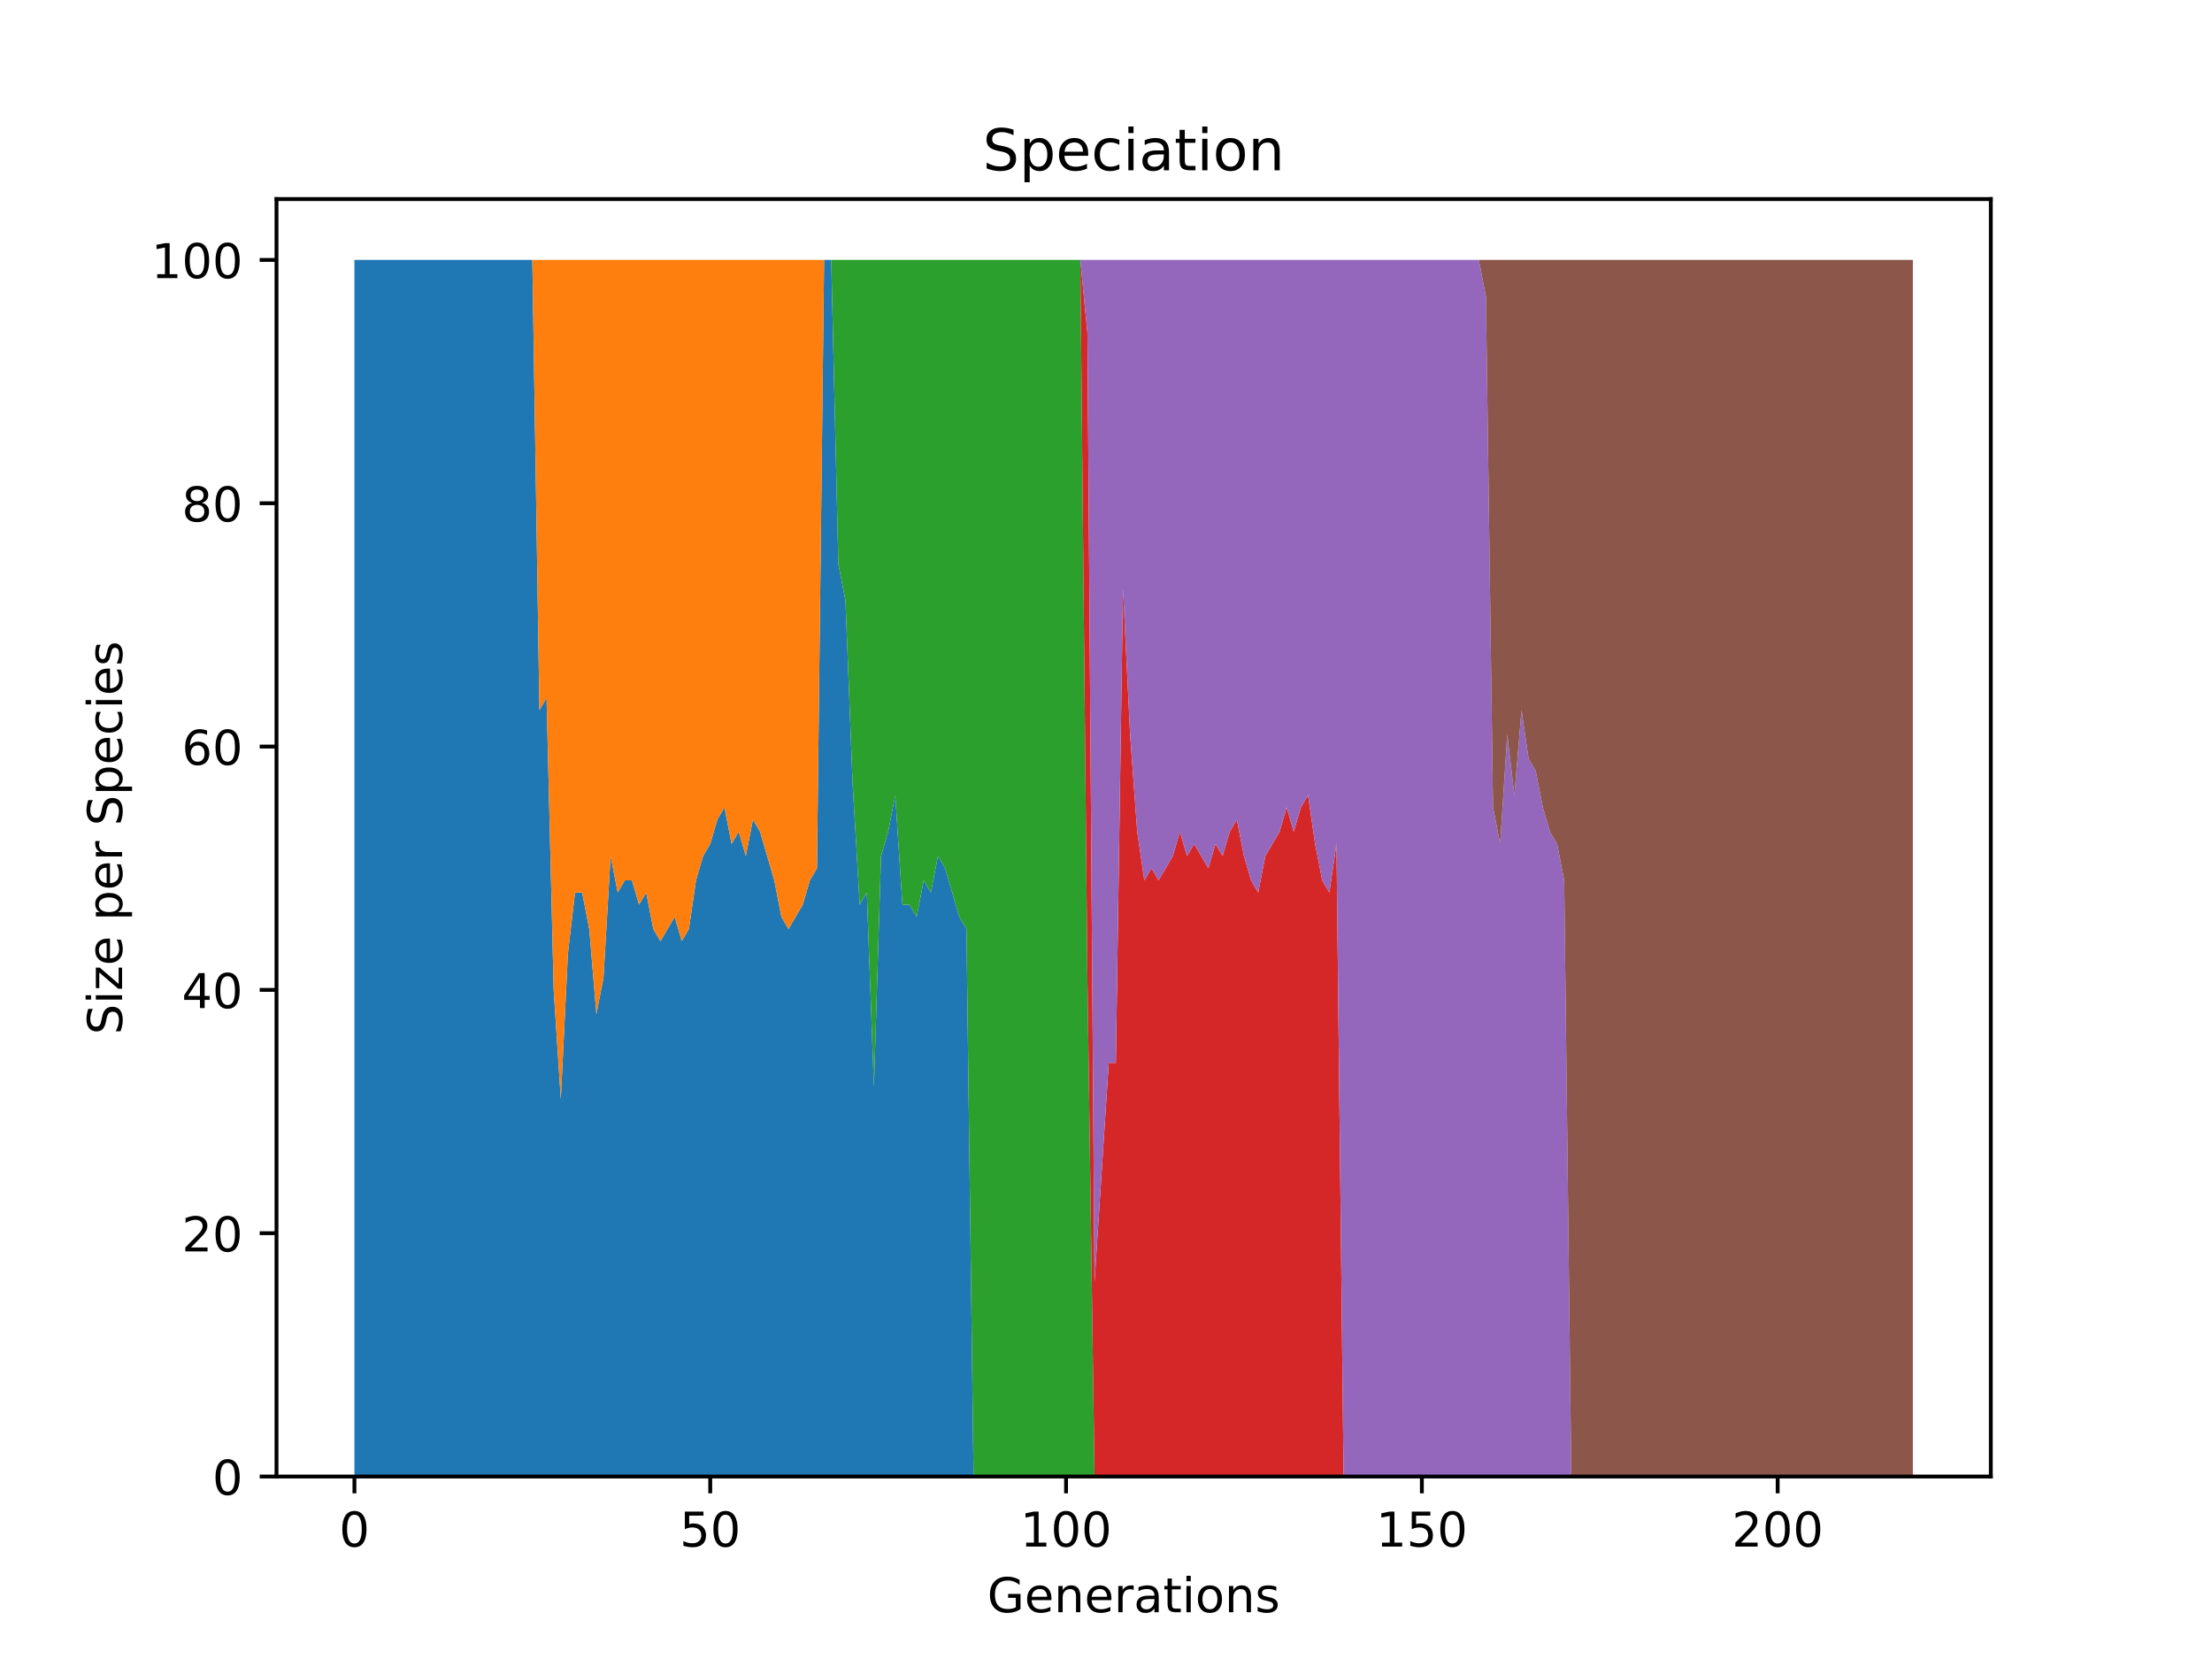 <?xml version="1.0" encoding="utf-8" standalone="no"?>
<!DOCTYPE svg PUBLIC "-//W3C//DTD SVG 1.1//EN"
  "http://www.w3.org/Graphics/SVG/1.1/DTD/svg11.dtd">
<!-- Created with matplotlib (https://matplotlib.org/) -->
<svg height="345.6pt" version="1.1" viewBox="0 0 460.8 345.6" width="460.8pt" xmlns="http://www.w3.org/2000/svg" xmlns:xlink="http://www.w3.org/1999/xlink">
 <defs>
  <style type="text/css">*{stroke-linecap:butt;stroke-linejoin:round;}</style>
 </defs>
 <g id="figure_1">
  <g id="patch_1">
   <path d="M 0 345.6 
L 460.8 345.6 
L 460.8 0 
L 0 0 
z
" style="fill:#ffffff;"/>
  </g>
  <g id="axes_1">
   <g id="patch_2">
    <path d="M 57.6 307.584 
L 414.72 307.584 
L 414.72 41.472 
L 57.6 41.472 
z
" style="fill:#ffffff;"/>
   </g>
   <g id="PolyCollection_1">
    <path clip-path="url(#p571c724740)" d="M 73.833 54.144 
L 73.833 307.584 
L 75.315 307.584 
L 76.798 307.584 
L 78.28 307.584 
L 79.762 307.584 
L 81.245 307.584 
L 82.727 307.584 
L 84.21 307.584 
L 85.692 307.584 
L 87.175 307.584 
L 88.657 307.584 
L 90.14 307.584 
L 91.622 307.584 
L 93.104 307.584 
L 94.587 307.584 
L 96.069 307.584 
L 97.552 307.584 
L 99.034 307.584 
L 100.517 307.584 
L 101.999 307.584 
L 103.482 307.584 
L 104.964 307.584 
L 106.446 307.584 
L 107.929 307.584 
L 109.411 307.584 
L 110.894 307.584 
L 112.376 307.584 
L 113.859 307.584 
L 115.341 307.584 
L 116.824 307.584 
L 118.306 307.584 
L 119.788 307.584 
L 121.271 307.584 
L 122.753 307.584 
L 124.236 307.584 
L 125.718 307.584 
L 127.201 307.584 
L 128.683 307.584 
L 130.165 307.584 
L 131.648 307.584 
L 133.13 307.584 
L 134.613 307.584 
L 136.095 307.584 
L 137.578 307.584 
L 139.06 307.584 
L 140.543 307.584 
L 142.025 307.584 
L 143.507 307.584 
L 144.99 307.584 
L 146.472 307.584 
L 147.955 307.584 
L 149.437 307.584 
L 150.92 307.584 
L 152.402 307.584 
L 153.885 307.584 
L 155.367 307.584 
L 156.849 307.584 
L 158.332 307.584 
L 159.814 307.584 
L 161.297 307.584 
L 162.779 307.584 
L 164.262 307.584 
L 165.744 307.584 
L 167.227 307.584 
L 168.709 307.584 
L 170.191 307.584 
L 171.674 307.584 
L 173.156 307.584 
L 174.639 307.584 
L 176.121 307.584 
L 177.604 307.584 
L 179.086 307.584 
L 180.568 307.584 
L 182.051 307.584 
L 183.533 307.584 
L 185.016 307.584 
L 186.498 307.584 
L 187.981 307.584 
L 189.463 307.584 
L 190.946 307.584 
L 192.428 307.584 
L 193.91 307.584 
L 195.393 307.584 
L 196.875 307.584 
L 198.358 307.584 
L 199.84 307.584 
L 201.323 307.584 
L 202.805 307.584 
L 204.288 307.584 
L 205.77 307.584 
L 207.252 307.584 
L 208.735 307.584 
L 210.217 307.584 
L 211.7 307.584 
L 213.182 307.584 
L 214.665 307.584 
L 216.147 307.584 
L 217.629 307.584 
L 219.112 307.584 
L 220.594 307.584 
L 222.077 307.584 
L 223.559 307.584 
L 225.042 307.584 
L 226.524 307.584 
L 228.007 307.584 
L 229.489 307.584 
L 230.971 307.584 
L 232.454 307.584 
L 233.936 307.584 
L 235.419 307.584 
L 236.901 307.584 
L 238.384 307.584 
L 239.866 307.584 
L 241.349 307.584 
L 242.831 307.584 
L 244.313 307.584 
L 245.796 307.584 
L 247.278 307.584 
L 248.761 307.584 
L 250.243 307.584 
L 251.726 307.584 
L 253.208 307.584 
L 254.691 307.584 
L 256.173 307.584 
L 257.655 307.584 
L 259.138 307.584 
L 260.62 307.584 
L 262.103 307.584 
L 263.585 307.584 
L 265.068 307.584 
L 266.55 307.584 
L 268.032 307.584 
L 269.515 307.584 
L 270.997 307.584 
L 272.48 307.584 
L 273.962 307.584 
L 275.445 307.584 
L 276.927 307.584 
L 278.41 307.584 
L 279.892 307.584 
L 281.374 307.584 
L 282.857 307.584 
L 284.339 307.584 
L 285.822 307.584 
L 287.304 307.584 
L 288.787 307.584 
L 290.269 307.584 
L 291.752 307.584 
L 293.234 307.584 
L 294.716 307.584 
L 296.199 307.584 
L 297.681 307.584 
L 299.164 307.584 
L 300.646 307.584 
L 302.129 307.584 
L 303.611 307.584 
L 305.093 307.584 
L 306.576 307.584 
L 308.058 307.584 
L 309.541 307.584 
L 311.023 307.584 
L 312.506 307.584 
L 313.988 307.584 
L 315.471 307.584 
L 316.953 307.584 
L 318.435 307.584 
L 319.918 307.584 
L 321.4 307.584 
L 322.883 307.584 
L 324.365 307.584 
L 325.848 307.584 
L 327.33 307.584 
L 328.813 307.584 
L 330.295 307.584 
L 331.777 307.584 
L 333.26 307.584 
L 334.742 307.584 
L 336.225 307.584 
L 337.707 307.584 
L 339.19 307.584 
L 340.672 307.584 
L 342.155 307.584 
L 343.637 307.584 
L 345.119 307.584 
L 346.602 307.584 
L 348.084 307.584 
L 349.567 307.584 
L 351.049 307.584 
L 352.532 307.584 
L 354.014 307.584 
L 355.496 307.584 
L 356.979 307.584 
L 358.461 307.584 
L 359.944 307.584 
L 361.426 307.584 
L 362.909 307.584 
L 364.391 307.584 
L 365.874 307.584 
L 367.356 307.584 
L 368.838 307.584 
L 370.321 307.584 
L 371.803 307.584 
L 373.286 307.584 
L 374.768 307.584 
L 376.251 307.584 
L 377.733 307.584 
L 379.216 307.584 
L 380.698 307.584 
L 382.18 307.584 
L 383.663 307.584 
L 385.145 307.584 
L 386.628 307.584 
L 388.11 307.584 
L 389.593 307.584 
L 391.075 307.584 
L 392.558 307.584 
L 394.04 307.584 
L 395.522 307.584 
L 397.005 307.584 
L 398.487 307.584 
L 398.487 307.584 
L 398.487 307.584 
L 397.005 307.584 
L 395.522 307.584 
L 394.04 307.584 
L 392.558 307.584 
L 391.075 307.584 
L 389.593 307.584 
L 388.11 307.584 
L 386.628 307.584 
L 385.145 307.584 
L 383.663 307.584 
L 382.18 307.584 
L 380.698 307.584 
L 379.216 307.584 
L 377.733 307.584 
L 376.251 307.584 
L 374.768 307.584 
L 373.286 307.584 
L 371.803 307.584 
L 370.321 307.584 
L 368.838 307.584 
L 367.356 307.584 
L 365.874 307.584 
L 364.391 307.584 
L 362.909 307.584 
L 361.426 307.584 
L 359.944 307.584 
L 358.461 307.584 
L 356.979 307.584 
L 355.496 307.584 
L 354.014 307.584 
L 352.532 307.584 
L 351.049 307.584 
L 349.567 307.584 
L 348.084 307.584 
L 346.602 307.584 
L 345.119 307.584 
L 343.637 307.584 
L 342.155 307.584 
L 340.672 307.584 
L 339.19 307.584 
L 337.707 307.584 
L 336.225 307.584 
L 334.742 307.584 
L 333.26 307.584 
L 331.777 307.584 
L 330.295 307.584 
L 328.813 307.584 
L 327.33 307.584 
L 325.848 307.584 
L 324.365 307.584 
L 322.883 307.584 
L 321.4 307.584 
L 319.918 307.584 
L 318.435 307.584 
L 316.953 307.584 
L 315.471 307.584 
L 313.988 307.584 
L 312.506 307.584 
L 311.023 307.584 
L 309.541 307.584 
L 308.058 307.584 
L 306.576 307.584 
L 305.093 307.584 
L 303.611 307.584 
L 302.129 307.584 
L 300.646 307.584 
L 299.164 307.584 
L 297.681 307.584 
L 296.199 307.584 
L 294.716 307.584 
L 293.234 307.584 
L 291.752 307.584 
L 290.269 307.584 
L 288.787 307.584 
L 287.304 307.584 
L 285.822 307.584 
L 284.339 307.584 
L 282.857 307.584 
L 281.374 307.584 
L 279.892 307.584 
L 278.41 307.584 
L 276.927 307.584 
L 275.445 307.584 
L 273.962 307.584 
L 272.48 307.584 
L 270.997 307.584 
L 269.515 307.584 
L 268.032 307.584 
L 266.55 307.584 
L 265.068 307.584 
L 263.585 307.584 
L 262.103 307.584 
L 260.62 307.584 
L 259.138 307.584 
L 257.655 307.584 
L 256.173 307.584 
L 254.691 307.584 
L 253.208 307.584 
L 251.726 307.584 
L 250.243 307.584 
L 248.761 307.584 
L 247.278 307.584 
L 245.796 307.584 
L 244.313 307.584 
L 242.831 307.584 
L 241.349 307.584 
L 239.866 307.584 
L 238.384 307.584 
L 236.901 307.584 
L 235.419 307.584 
L 233.936 307.584 
L 232.454 307.584 
L 230.971 307.584 
L 229.489 307.584 
L 228.007 307.584 
L 226.524 307.584 
L 225.042 307.584 
L 223.559 307.584 
L 222.077 307.584 
L 220.594 307.584 
L 219.112 307.584 
L 217.629 307.584 
L 216.147 307.584 
L 214.665 307.584 
L 213.182 307.584 
L 211.7 307.584 
L 210.217 307.584 
L 208.735 307.584 
L 207.252 307.584 
L 205.77 307.584 
L 204.288 307.584 
L 202.805 307.584 
L 201.323 193.536 
L 199.84 191.002 
L 198.358 185.933 
L 196.875 180.864 
L 195.393 178.33 
L 193.91 185.933 
L 192.428 183.398 
L 190.946 191.002 
L 189.463 188.467 
L 187.981 188.467 
L 186.498 165.658 
L 185.016 173.261 
L 183.533 178.33 
L 182.051 226.483 
L 180.568 185.933 
L 179.086 188.467 
L 177.604 163.123 
L 176.121 125.107 
L 174.639 117.504 
L 173.156 54.144 
L 171.674 54.144 
L 170.191 180.864 
L 168.709 183.398 
L 167.227 188.467 
L 165.744 191.002 
L 164.262 193.536 
L 162.779 191.002 
L 161.297 183.398 
L 159.814 178.33 
L 158.332 173.261 
L 156.849 170.726 
L 155.367 178.33 
L 153.885 173.261 
L 152.402 175.795 
L 150.92 168.192 
L 149.437 170.726 
L 147.955 175.795 
L 146.472 178.33 
L 144.99 183.398 
L 143.507 193.536 
L 142.025 196.07 
L 140.543 191.002 
L 139.06 193.536 
L 137.578 196.07 
L 136.095 193.536 
L 134.613 185.933 
L 133.13 188.467 
L 131.648 183.398 
L 130.165 183.398 
L 128.683 185.933 
L 127.201 178.33 
L 125.718 203.674 
L 124.236 211.277 
L 122.753 193.536 
L 121.271 185.933 
L 119.788 185.933 
L 118.306 198.605 
L 116.824 229.018 
L 115.341 206.208 
L 113.859 145.382 
L 112.376 147.917 
L 110.894 54.144 
L 109.411 54.144 
L 107.929 54.144 
L 106.446 54.144 
L 104.964 54.144 
L 103.482 54.144 
L 101.999 54.144 
L 100.517 54.144 
L 99.034 54.144 
L 97.552 54.144 
L 96.069 54.144 
L 94.587 54.144 
L 93.104 54.144 
L 91.622 54.144 
L 90.14 54.144 
L 88.657 54.144 
L 87.175 54.144 
L 85.692 54.144 
L 84.21 54.144 
L 82.727 54.144 
L 81.245 54.144 
L 79.762 54.144 
L 78.28 54.144 
L 76.798 54.144 
L 75.315 54.144 
L 73.833 54.144 
z
" style="fill:#1f77b4;"/>
   </g>
   <g id="PolyCollection_2">
    <path clip-path="url(#p571c724740)" d="M 73.833 54.144 
L 73.833 54.144 
L 75.315 54.144 
L 76.798 54.144 
L 78.28 54.144 
L 79.762 54.144 
L 81.245 54.144 
L 82.727 54.144 
L 84.21 54.144 
L 85.692 54.144 
L 87.175 54.144 
L 88.657 54.144 
L 90.14 54.144 
L 91.622 54.144 
L 93.104 54.144 
L 94.587 54.144 
L 96.069 54.144 
L 97.552 54.144 
L 99.034 54.144 
L 100.517 54.144 
L 101.999 54.144 
L 103.482 54.144 
L 104.964 54.144 
L 106.446 54.144 
L 107.929 54.144 
L 109.411 54.144 
L 110.894 54.144 
L 112.376 147.917 
L 113.859 145.382 
L 115.341 206.208 
L 116.824 229.018 
L 118.306 198.605 
L 119.788 185.933 
L 121.271 185.933 
L 122.753 193.536 
L 124.236 211.277 
L 125.718 203.674 
L 127.201 178.33 
L 128.683 185.933 
L 130.165 183.398 
L 131.648 183.398 
L 133.13 188.467 
L 134.613 185.933 
L 136.095 193.536 
L 137.578 196.07 
L 139.06 193.536 
L 140.543 191.002 
L 142.025 196.07 
L 143.507 193.536 
L 144.99 183.398 
L 146.472 178.33 
L 147.955 175.795 
L 149.437 170.726 
L 150.92 168.192 
L 152.402 175.795 
L 153.885 173.261 
L 155.367 178.33 
L 156.849 170.726 
L 158.332 173.261 
L 159.814 178.33 
L 161.297 183.398 
L 162.779 191.002 
L 164.262 193.536 
L 165.744 191.002 
L 167.227 188.467 
L 168.709 183.398 
L 170.191 180.864 
L 171.674 54.144 
L 173.156 54.144 
L 174.639 117.504 
L 176.121 125.107 
L 177.604 163.123 
L 179.086 188.467 
L 180.568 185.933 
L 182.051 226.483 
L 183.533 178.33 
L 185.016 173.261 
L 186.498 165.658 
L 187.981 188.467 
L 189.463 188.467 
L 190.946 191.002 
L 192.428 183.398 
L 193.91 185.933 
L 195.393 178.33 
L 196.875 180.864 
L 198.358 185.933 
L 199.84 191.002 
L 201.323 193.536 
L 202.805 307.584 
L 204.288 307.584 
L 205.77 307.584 
L 207.252 307.584 
L 208.735 307.584 
L 210.217 307.584 
L 211.7 307.584 
L 213.182 307.584 
L 214.665 307.584 
L 216.147 307.584 
L 217.629 307.584 
L 219.112 307.584 
L 220.594 307.584 
L 222.077 307.584 
L 223.559 307.584 
L 225.042 307.584 
L 226.524 307.584 
L 228.007 307.584 
L 229.489 307.584 
L 230.971 307.584 
L 232.454 307.584 
L 233.936 307.584 
L 235.419 307.584 
L 236.901 307.584 
L 238.384 307.584 
L 239.866 307.584 
L 241.349 307.584 
L 242.831 307.584 
L 244.313 307.584 
L 245.796 307.584 
L 247.278 307.584 
L 248.761 307.584 
L 250.243 307.584 
L 251.726 307.584 
L 253.208 307.584 
L 254.691 307.584 
L 256.173 307.584 
L 257.655 307.584 
L 259.138 307.584 
L 260.62 307.584 
L 262.103 307.584 
L 263.585 307.584 
L 265.068 307.584 
L 266.55 307.584 
L 268.032 307.584 
L 269.515 307.584 
L 270.997 307.584 
L 272.48 307.584 
L 273.962 307.584 
L 275.445 307.584 
L 276.927 307.584 
L 278.41 307.584 
L 279.892 307.584 
L 281.374 307.584 
L 282.857 307.584 
L 284.339 307.584 
L 285.822 307.584 
L 287.304 307.584 
L 288.787 307.584 
L 290.269 307.584 
L 291.752 307.584 
L 293.234 307.584 
L 294.716 307.584 
L 296.199 307.584 
L 297.681 307.584 
L 299.164 307.584 
L 300.646 307.584 
L 302.129 307.584 
L 303.611 307.584 
L 305.093 307.584 
L 306.576 307.584 
L 308.058 307.584 
L 309.541 307.584 
L 311.023 307.584 
L 312.506 307.584 
L 313.988 307.584 
L 315.471 307.584 
L 316.953 307.584 
L 318.435 307.584 
L 319.918 307.584 
L 321.4 307.584 
L 322.883 307.584 
L 324.365 307.584 
L 325.848 307.584 
L 327.33 307.584 
L 328.813 307.584 
L 330.295 307.584 
L 331.777 307.584 
L 333.26 307.584 
L 334.742 307.584 
L 336.225 307.584 
L 337.707 307.584 
L 339.19 307.584 
L 340.672 307.584 
L 342.155 307.584 
L 343.637 307.584 
L 345.119 307.584 
L 346.602 307.584 
L 348.084 307.584 
L 349.567 307.584 
L 351.049 307.584 
L 352.532 307.584 
L 354.014 307.584 
L 355.496 307.584 
L 356.979 307.584 
L 358.461 307.584 
L 359.944 307.584 
L 361.426 307.584 
L 362.909 307.584 
L 364.391 307.584 
L 365.874 307.584 
L 367.356 307.584 
L 368.838 307.584 
L 370.321 307.584 
L 371.803 307.584 
L 373.286 307.584 
L 374.768 307.584 
L 376.251 307.584 
L 377.733 307.584 
L 379.216 307.584 
L 380.698 307.584 
L 382.18 307.584 
L 383.663 307.584 
L 385.145 307.584 
L 386.628 307.584 
L 388.11 307.584 
L 389.593 307.584 
L 391.075 307.584 
L 392.558 307.584 
L 394.04 307.584 
L 395.522 307.584 
L 397.005 307.584 
L 398.487 307.584 
L 398.487 307.584 
L 398.487 307.584 
L 397.005 307.584 
L 395.522 307.584 
L 394.04 307.584 
L 392.558 307.584 
L 391.075 307.584 
L 389.593 307.584 
L 388.11 307.584 
L 386.628 307.584 
L 385.145 307.584 
L 383.663 307.584 
L 382.18 307.584 
L 380.698 307.584 
L 379.216 307.584 
L 377.733 307.584 
L 376.251 307.584 
L 374.768 307.584 
L 373.286 307.584 
L 371.803 307.584 
L 370.321 307.584 
L 368.838 307.584 
L 367.356 307.584 
L 365.874 307.584 
L 364.391 307.584 
L 362.909 307.584 
L 361.426 307.584 
L 359.944 307.584 
L 358.461 307.584 
L 356.979 307.584 
L 355.496 307.584 
L 354.014 307.584 
L 352.532 307.584 
L 351.049 307.584 
L 349.567 307.584 
L 348.084 307.584 
L 346.602 307.584 
L 345.119 307.584 
L 343.637 307.584 
L 342.155 307.584 
L 340.672 307.584 
L 339.19 307.584 
L 337.707 307.584 
L 336.225 307.584 
L 334.742 307.584 
L 333.26 307.584 
L 331.777 307.584 
L 330.295 307.584 
L 328.813 307.584 
L 327.33 307.584 
L 325.848 307.584 
L 324.365 307.584 
L 322.883 307.584 
L 321.4 307.584 
L 319.918 307.584 
L 318.435 307.584 
L 316.953 307.584 
L 315.471 307.584 
L 313.988 307.584 
L 312.506 307.584 
L 311.023 307.584 
L 309.541 307.584 
L 308.058 307.584 
L 306.576 307.584 
L 305.093 307.584 
L 303.611 307.584 
L 302.129 307.584 
L 300.646 307.584 
L 299.164 307.584 
L 297.681 307.584 
L 296.199 307.584 
L 294.716 307.584 
L 293.234 307.584 
L 291.752 307.584 
L 290.269 307.584 
L 288.787 307.584 
L 287.304 307.584 
L 285.822 307.584 
L 284.339 307.584 
L 282.857 307.584 
L 281.374 307.584 
L 279.892 307.584 
L 278.41 307.584 
L 276.927 307.584 
L 275.445 307.584 
L 273.962 307.584 
L 272.48 307.584 
L 270.997 307.584 
L 269.515 307.584 
L 268.032 307.584 
L 266.55 307.584 
L 265.068 307.584 
L 263.585 307.584 
L 262.103 307.584 
L 260.62 307.584 
L 259.138 307.584 
L 257.655 307.584 
L 256.173 307.584 
L 254.691 307.584 
L 253.208 307.584 
L 251.726 307.584 
L 250.243 307.584 
L 248.761 307.584 
L 247.278 307.584 
L 245.796 307.584 
L 244.313 307.584 
L 242.831 307.584 
L 241.349 307.584 
L 239.866 307.584 
L 238.384 307.584 
L 236.901 307.584 
L 235.419 307.584 
L 233.936 307.584 
L 232.454 307.584 
L 230.971 307.584 
L 229.489 307.584 
L 228.007 307.584 
L 226.524 307.584 
L 225.042 307.584 
L 223.559 307.584 
L 222.077 307.584 
L 220.594 307.584 
L 219.112 307.584 
L 217.629 307.584 
L 216.147 307.584 
L 214.665 307.584 
L 213.182 307.584 
L 211.7 307.584 
L 210.217 307.584 
L 208.735 307.584 
L 207.252 307.584 
L 205.77 307.584 
L 204.288 307.584 
L 202.805 307.584 
L 201.323 193.536 
L 199.84 191.002 
L 198.358 185.933 
L 196.875 180.864 
L 195.393 178.33 
L 193.91 185.933 
L 192.428 183.398 
L 190.946 191.002 
L 189.463 188.467 
L 187.981 188.467 
L 186.498 165.658 
L 185.016 173.261 
L 183.533 178.33 
L 182.051 226.483 
L 180.568 185.933 
L 179.086 188.467 
L 177.604 163.123 
L 176.121 125.107 
L 174.639 117.504 
L 173.156 54.144 
L 171.674 54.144 
L 170.191 54.144 
L 168.709 54.144 
L 167.227 54.144 
L 165.744 54.144 
L 164.262 54.144 
L 162.779 54.144 
L 161.297 54.144 
L 159.814 54.144 
L 158.332 54.144 
L 156.849 54.144 
L 155.367 54.144 
L 153.885 54.144 
L 152.402 54.144 
L 150.92 54.144 
L 149.437 54.144 
L 147.955 54.144 
L 146.472 54.144 
L 144.99 54.144 
L 143.507 54.144 
L 142.025 54.144 
L 140.543 54.144 
L 139.06 54.144 
L 137.578 54.144 
L 136.095 54.144 
L 134.613 54.144 
L 133.13 54.144 
L 131.648 54.144 
L 130.165 54.144 
L 128.683 54.144 
L 127.201 54.144 
L 125.718 54.144 
L 124.236 54.144 
L 122.753 54.144 
L 121.271 54.144 
L 119.788 54.144 
L 118.306 54.144 
L 116.824 54.144 
L 115.341 54.144 
L 113.859 54.144 
L 112.376 54.144 
L 110.894 54.144 
L 109.411 54.144 
L 107.929 54.144 
L 106.446 54.144 
L 104.964 54.144 
L 103.482 54.144 
L 101.999 54.144 
L 100.517 54.144 
L 99.034 54.144 
L 97.552 54.144 
L 96.069 54.144 
L 94.587 54.144 
L 93.104 54.144 
L 91.622 54.144 
L 90.14 54.144 
L 88.657 54.144 
L 87.175 54.144 
L 85.692 54.144 
L 84.21 54.144 
L 82.727 54.144 
L 81.245 54.144 
L 79.762 54.144 
L 78.28 54.144 
L 76.798 54.144 
L 75.315 54.144 
L 73.833 54.144 
z
" style="fill:#ff7f0e;"/>
   </g>
   <g id="PolyCollection_3">
    <path clip-path="url(#p571c724740)" d="M 73.833 54.144 
L 73.833 54.144 
L 75.315 54.144 
L 76.798 54.144 
L 78.28 54.144 
L 79.762 54.144 
L 81.245 54.144 
L 82.727 54.144 
L 84.21 54.144 
L 85.692 54.144 
L 87.175 54.144 
L 88.657 54.144 
L 90.14 54.144 
L 91.622 54.144 
L 93.104 54.144 
L 94.587 54.144 
L 96.069 54.144 
L 97.552 54.144 
L 99.034 54.144 
L 100.517 54.144 
L 101.999 54.144 
L 103.482 54.144 
L 104.964 54.144 
L 106.446 54.144 
L 107.929 54.144 
L 109.411 54.144 
L 110.894 54.144 
L 112.376 54.144 
L 113.859 54.144 
L 115.341 54.144 
L 116.824 54.144 
L 118.306 54.144 
L 119.788 54.144 
L 121.271 54.144 
L 122.753 54.144 
L 124.236 54.144 
L 125.718 54.144 
L 127.201 54.144 
L 128.683 54.144 
L 130.165 54.144 
L 131.648 54.144 
L 133.13 54.144 
L 134.613 54.144 
L 136.095 54.144 
L 137.578 54.144 
L 139.06 54.144 
L 140.543 54.144 
L 142.025 54.144 
L 143.507 54.144 
L 144.99 54.144 
L 146.472 54.144 
L 147.955 54.144 
L 149.437 54.144 
L 150.92 54.144 
L 152.402 54.144 
L 153.885 54.144 
L 155.367 54.144 
L 156.849 54.144 
L 158.332 54.144 
L 159.814 54.144 
L 161.297 54.144 
L 162.779 54.144 
L 164.262 54.144 
L 165.744 54.144 
L 167.227 54.144 
L 168.709 54.144 
L 170.191 54.144 
L 171.674 54.144 
L 173.156 54.144 
L 174.639 117.504 
L 176.121 125.107 
L 177.604 163.123 
L 179.086 188.467 
L 180.568 185.933 
L 182.051 226.483 
L 183.533 178.33 
L 185.016 173.261 
L 186.498 165.658 
L 187.981 188.467 
L 189.463 188.467 
L 190.946 191.002 
L 192.428 183.398 
L 193.91 185.933 
L 195.393 178.33 
L 196.875 180.864 
L 198.358 185.933 
L 199.84 191.002 
L 201.323 193.536 
L 202.805 307.584 
L 204.288 307.584 
L 205.77 307.584 
L 207.252 307.584 
L 208.735 307.584 
L 210.217 307.584 
L 211.7 307.584 
L 213.182 307.584 
L 214.665 307.584 
L 216.147 307.584 
L 217.629 307.584 
L 219.112 307.584 
L 220.594 307.584 
L 222.077 307.584 
L 223.559 307.584 
L 225.042 307.584 
L 226.524 307.584 
L 228.007 307.584 
L 229.489 307.584 
L 230.971 307.584 
L 232.454 307.584 
L 233.936 307.584 
L 235.419 307.584 
L 236.901 307.584 
L 238.384 307.584 
L 239.866 307.584 
L 241.349 307.584 
L 242.831 307.584 
L 244.313 307.584 
L 245.796 307.584 
L 247.278 307.584 
L 248.761 307.584 
L 250.243 307.584 
L 251.726 307.584 
L 253.208 307.584 
L 254.691 307.584 
L 256.173 307.584 
L 257.655 307.584 
L 259.138 307.584 
L 260.62 307.584 
L 262.103 307.584 
L 263.585 307.584 
L 265.068 307.584 
L 266.55 307.584 
L 268.032 307.584 
L 269.515 307.584 
L 270.997 307.584 
L 272.48 307.584 
L 273.962 307.584 
L 275.445 307.584 
L 276.927 307.584 
L 278.41 307.584 
L 279.892 307.584 
L 281.374 307.584 
L 282.857 307.584 
L 284.339 307.584 
L 285.822 307.584 
L 287.304 307.584 
L 288.787 307.584 
L 290.269 307.584 
L 291.752 307.584 
L 293.234 307.584 
L 294.716 307.584 
L 296.199 307.584 
L 297.681 307.584 
L 299.164 307.584 
L 300.646 307.584 
L 302.129 307.584 
L 303.611 307.584 
L 305.093 307.584 
L 306.576 307.584 
L 308.058 307.584 
L 309.541 307.584 
L 311.023 307.584 
L 312.506 307.584 
L 313.988 307.584 
L 315.471 307.584 
L 316.953 307.584 
L 318.435 307.584 
L 319.918 307.584 
L 321.4 307.584 
L 322.883 307.584 
L 324.365 307.584 
L 325.848 307.584 
L 327.33 307.584 
L 328.813 307.584 
L 330.295 307.584 
L 331.777 307.584 
L 333.26 307.584 
L 334.742 307.584 
L 336.225 307.584 
L 337.707 307.584 
L 339.19 307.584 
L 340.672 307.584 
L 342.155 307.584 
L 343.637 307.584 
L 345.119 307.584 
L 346.602 307.584 
L 348.084 307.584 
L 349.567 307.584 
L 351.049 307.584 
L 352.532 307.584 
L 354.014 307.584 
L 355.496 307.584 
L 356.979 307.584 
L 358.461 307.584 
L 359.944 307.584 
L 361.426 307.584 
L 362.909 307.584 
L 364.391 307.584 
L 365.874 307.584 
L 367.356 307.584 
L 368.838 307.584 
L 370.321 307.584 
L 371.803 307.584 
L 373.286 307.584 
L 374.768 307.584 
L 376.251 307.584 
L 377.733 307.584 
L 379.216 307.584 
L 380.698 307.584 
L 382.18 307.584 
L 383.663 307.584 
L 385.145 307.584 
L 386.628 307.584 
L 388.11 307.584 
L 389.593 307.584 
L 391.075 307.584 
L 392.558 307.584 
L 394.04 307.584 
L 395.522 307.584 
L 397.005 307.584 
L 398.487 307.584 
L 398.487 307.584 
L 398.487 307.584 
L 397.005 307.584 
L 395.522 307.584 
L 394.04 307.584 
L 392.558 307.584 
L 391.075 307.584 
L 389.593 307.584 
L 388.11 307.584 
L 386.628 307.584 
L 385.145 307.584 
L 383.663 307.584 
L 382.18 307.584 
L 380.698 307.584 
L 379.216 307.584 
L 377.733 307.584 
L 376.251 307.584 
L 374.768 307.584 
L 373.286 307.584 
L 371.803 307.584 
L 370.321 307.584 
L 368.838 307.584 
L 367.356 307.584 
L 365.874 307.584 
L 364.391 307.584 
L 362.909 307.584 
L 361.426 307.584 
L 359.944 307.584 
L 358.461 307.584 
L 356.979 307.584 
L 355.496 307.584 
L 354.014 307.584 
L 352.532 307.584 
L 351.049 307.584 
L 349.567 307.584 
L 348.084 307.584 
L 346.602 307.584 
L 345.119 307.584 
L 343.637 307.584 
L 342.155 307.584 
L 340.672 307.584 
L 339.19 307.584 
L 337.707 307.584 
L 336.225 307.584 
L 334.742 307.584 
L 333.26 307.584 
L 331.777 307.584 
L 330.295 307.584 
L 328.813 307.584 
L 327.33 307.584 
L 325.848 307.584 
L 324.365 307.584 
L 322.883 307.584 
L 321.4 307.584 
L 319.918 307.584 
L 318.435 307.584 
L 316.953 307.584 
L 315.471 307.584 
L 313.988 307.584 
L 312.506 307.584 
L 311.023 307.584 
L 309.541 307.584 
L 308.058 307.584 
L 306.576 307.584 
L 305.093 307.584 
L 303.611 307.584 
L 302.129 307.584 
L 300.646 307.584 
L 299.164 307.584 
L 297.681 307.584 
L 296.199 307.584 
L 294.716 307.584 
L 293.234 307.584 
L 291.752 307.584 
L 290.269 307.584 
L 288.787 307.584 
L 287.304 307.584 
L 285.822 307.584 
L 284.339 307.584 
L 282.857 307.584 
L 281.374 307.584 
L 279.892 307.584 
L 278.41 307.584 
L 276.927 307.584 
L 275.445 307.584 
L 273.962 307.584 
L 272.48 307.584 
L 270.997 307.584 
L 269.515 307.584 
L 268.032 307.584 
L 266.55 307.584 
L 265.068 307.584 
L 263.585 307.584 
L 262.103 307.584 
L 260.62 307.584 
L 259.138 307.584 
L 257.655 307.584 
L 256.173 307.584 
L 254.691 307.584 
L 253.208 307.584 
L 251.726 307.584 
L 250.243 307.584 
L 248.761 307.584 
L 247.278 307.584 
L 245.796 307.584 
L 244.313 307.584 
L 242.831 307.584 
L 241.349 307.584 
L 239.866 307.584 
L 238.384 307.584 
L 236.901 307.584 
L 235.419 307.584 
L 233.936 307.584 
L 232.454 307.584 
L 230.971 307.584 
L 229.489 307.584 
L 228.007 307.584 
L 226.524 203.674 
L 225.042 54.144 
L 223.559 54.144 
L 222.077 54.144 
L 220.594 54.144 
L 219.112 54.144 
L 217.629 54.144 
L 216.147 54.144 
L 214.665 54.144 
L 213.182 54.144 
L 211.7 54.144 
L 210.217 54.144 
L 208.735 54.144 
L 207.252 54.144 
L 205.77 54.144 
L 204.288 54.144 
L 202.805 54.144 
L 201.323 54.144 
L 199.84 54.144 
L 198.358 54.144 
L 196.875 54.144 
L 195.393 54.144 
L 193.91 54.144 
L 192.428 54.144 
L 190.946 54.144 
L 189.463 54.144 
L 187.981 54.144 
L 186.498 54.144 
L 185.016 54.144 
L 183.533 54.144 
L 182.051 54.144 
L 180.568 54.144 
L 179.086 54.144 
L 177.604 54.144 
L 176.121 54.144 
L 174.639 54.144 
L 173.156 54.144 
L 171.674 54.144 
L 170.191 54.144 
L 168.709 54.144 
L 167.227 54.144 
L 165.744 54.144 
L 164.262 54.144 
L 162.779 54.144 
L 161.297 54.144 
L 159.814 54.144 
L 158.332 54.144 
L 156.849 54.144 
L 155.367 54.144 
L 153.885 54.144 
L 152.402 54.144 
L 150.92 54.144 
L 149.437 54.144 
L 147.955 54.144 
L 146.472 54.144 
L 144.99 54.144 
L 143.507 54.144 
L 142.025 54.144 
L 140.543 54.144 
L 139.06 54.144 
L 137.578 54.144 
L 136.095 54.144 
L 134.613 54.144 
L 133.13 54.144 
L 131.648 54.144 
L 130.165 54.144 
L 128.683 54.144 
L 127.201 54.144 
L 125.718 54.144 
L 124.236 54.144 
L 122.753 54.144 
L 121.271 54.144 
L 119.788 54.144 
L 118.306 54.144 
L 116.824 54.144 
L 115.341 54.144 
L 113.859 54.144 
L 112.376 54.144 
L 110.894 54.144 
L 109.411 54.144 
L 107.929 54.144 
L 106.446 54.144 
L 104.964 54.144 
L 103.482 54.144 
L 101.999 54.144 
L 100.517 54.144 
L 99.034 54.144 
L 97.552 54.144 
L 96.069 54.144 
L 94.587 54.144 
L 93.104 54.144 
L 91.622 54.144 
L 90.14 54.144 
L 88.657 54.144 
L 87.175 54.144 
L 85.692 54.144 
L 84.21 54.144 
L 82.727 54.144 
L 81.245 54.144 
L 79.762 54.144 
L 78.28 54.144 
L 76.798 54.144 
L 75.315 54.144 
L 73.833 54.144 
z
" style="fill:#2ca02c;"/>
   </g>
   <g id="PolyCollection_4">
    <path clip-path="url(#p571c724740)" d="M 73.833 54.144 
L 73.833 54.144 
L 75.315 54.144 
L 76.798 54.144 
L 78.28 54.144 
L 79.762 54.144 
L 81.245 54.144 
L 82.727 54.144 
L 84.21 54.144 
L 85.692 54.144 
L 87.175 54.144 
L 88.657 54.144 
L 90.14 54.144 
L 91.622 54.144 
L 93.104 54.144 
L 94.587 54.144 
L 96.069 54.144 
L 97.552 54.144 
L 99.034 54.144 
L 100.517 54.144 
L 101.999 54.144 
L 103.482 54.144 
L 104.964 54.144 
L 106.446 54.144 
L 107.929 54.144 
L 109.411 54.144 
L 110.894 54.144 
L 112.376 54.144 
L 113.859 54.144 
L 115.341 54.144 
L 116.824 54.144 
L 118.306 54.144 
L 119.788 54.144 
L 121.271 54.144 
L 122.753 54.144 
L 124.236 54.144 
L 125.718 54.144 
L 127.201 54.144 
L 128.683 54.144 
L 130.165 54.144 
L 131.648 54.144 
L 133.13 54.144 
L 134.613 54.144 
L 136.095 54.144 
L 137.578 54.144 
L 139.06 54.144 
L 140.543 54.144 
L 142.025 54.144 
L 143.507 54.144 
L 144.99 54.144 
L 146.472 54.144 
L 147.955 54.144 
L 149.437 54.144 
L 150.92 54.144 
L 152.402 54.144 
L 153.885 54.144 
L 155.367 54.144 
L 156.849 54.144 
L 158.332 54.144 
L 159.814 54.144 
L 161.297 54.144 
L 162.779 54.144 
L 164.262 54.144 
L 165.744 54.144 
L 167.227 54.144 
L 168.709 54.144 
L 170.191 54.144 
L 171.674 54.144 
L 173.156 54.144 
L 174.639 54.144 
L 176.121 54.144 
L 177.604 54.144 
L 179.086 54.144 
L 180.568 54.144 
L 182.051 54.144 
L 183.533 54.144 
L 185.016 54.144 
L 186.498 54.144 
L 187.981 54.144 
L 189.463 54.144 
L 190.946 54.144 
L 192.428 54.144 
L 193.91 54.144 
L 195.393 54.144 
L 196.875 54.144 
L 198.358 54.144 
L 199.84 54.144 
L 201.323 54.144 
L 202.805 54.144 
L 204.288 54.144 
L 205.77 54.144 
L 207.252 54.144 
L 208.735 54.144 
L 210.217 54.144 
L 211.7 54.144 
L 213.182 54.144 
L 214.665 54.144 
L 216.147 54.144 
L 217.629 54.144 
L 219.112 54.144 
L 220.594 54.144 
L 222.077 54.144 
L 223.559 54.144 
L 225.042 54.144 
L 226.524 203.674 
L 228.007 307.584 
L 229.489 307.584 
L 230.971 307.584 
L 232.454 307.584 
L 233.936 307.584 
L 235.419 307.584 
L 236.901 307.584 
L 238.384 307.584 
L 239.866 307.584 
L 241.349 307.584 
L 242.831 307.584 
L 244.313 307.584 
L 245.796 307.584 
L 247.278 307.584 
L 248.761 307.584 
L 250.243 307.584 
L 251.726 307.584 
L 253.208 307.584 
L 254.691 307.584 
L 256.173 307.584 
L 257.655 307.584 
L 259.138 307.584 
L 260.62 307.584 
L 262.103 307.584 
L 263.585 307.584 
L 265.068 307.584 
L 266.55 307.584 
L 268.032 307.584 
L 269.515 307.584 
L 270.997 307.584 
L 272.48 307.584 
L 273.962 307.584 
L 275.445 307.584 
L 276.927 307.584 
L 278.41 307.584 
L 279.892 307.584 
L 281.374 307.584 
L 282.857 307.584 
L 284.339 307.584 
L 285.822 307.584 
L 287.304 307.584 
L 288.787 307.584 
L 290.269 307.584 
L 291.752 307.584 
L 293.234 307.584 
L 294.716 307.584 
L 296.199 307.584 
L 297.681 307.584 
L 299.164 307.584 
L 300.646 307.584 
L 302.129 307.584 
L 303.611 307.584 
L 305.093 307.584 
L 306.576 307.584 
L 308.058 307.584 
L 309.541 307.584 
L 311.023 307.584 
L 312.506 307.584 
L 313.988 307.584 
L 315.471 307.584 
L 316.953 307.584 
L 318.435 307.584 
L 319.918 307.584 
L 321.4 307.584 
L 322.883 307.584 
L 324.365 307.584 
L 325.848 307.584 
L 327.33 307.584 
L 328.813 307.584 
L 330.295 307.584 
L 331.777 307.584 
L 333.26 307.584 
L 334.742 307.584 
L 336.225 307.584 
L 337.707 307.584 
L 339.19 307.584 
L 340.672 307.584 
L 342.155 307.584 
L 343.637 307.584 
L 345.119 307.584 
L 346.602 307.584 
L 348.084 307.584 
L 349.567 307.584 
L 351.049 307.584 
L 352.532 307.584 
L 354.014 307.584 
L 355.496 307.584 
L 356.979 307.584 
L 358.461 307.584 
L 359.944 307.584 
L 361.426 307.584 
L 362.909 307.584 
L 364.391 307.584 
L 365.874 307.584 
L 367.356 307.584 
L 368.838 307.584 
L 370.321 307.584 
L 371.803 307.584 
L 373.286 307.584 
L 374.768 307.584 
L 376.251 307.584 
L 377.733 307.584 
L 379.216 307.584 
L 380.698 307.584 
L 382.18 307.584 
L 383.663 307.584 
L 385.145 307.584 
L 386.628 307.584 
L 388.11 307.584 
L 389.593 307.584 
L 391.075 307.584 
L 392.558 307.584 
L 394.04 307.584 
L 395.522 307.584 
L 397.005 307.584 
L 398.487 307.584 
L 398.487 307.584 
L 398.487 307.584 
L 397.005 307.584 
L 395.522 307.584 
L 394.04 307.584 
L 392.558 307.584 
L 391.075 307.584 
L 389.593 307.584 
L 388.11 307.584 
L 386.628 307.584 
L 385.145 307.584 
L 383.663 307.584 
L 382.18 307.584 
L 380.698 307.584 
L 379.216 307.584 
L 377.733 307.584 
L 376.251 307.584 
L 374.768 307.584 
L 373.286 307.584 
L 371.803 307.584 
L 370.321 307.584 
L 368.838 307.584 
L 367.356 307.584 
L 365.874 307.584 
L 364.391 307.584 
L 362.909 307.584 
L 361.426 307.584 
L 359.944 307.584 
L 358.461 307.584 
L 356.979 307.584 
L 355.496 307.584 
L 354.014 307.584 
L 352.532 307.584 
L 351.049 307.584 
L 349.567 307.584 
L 348.084 307.584 
L 346.602 307.584 
L 345.119 307.584 
L 343.637 307.584 
L 342.155 307.584 
L 340.672 307.584 
L 339.19 307.584 
L 337.707 307.584 
L 336.225 307.584 
L 334.742 307.584 
L 333.26 307.584 
L 331.777 307.584 
L 330.295 307.584 
L 328.813 307.584 
L 327.33 307.584 
L 325.848 307.584 
L 324.365 307.584 
L 322.883 307.584 
L 321.4 307.584 
L 319.918 307.584 
L 318.435 307.584 
L 316.953 307.584 
L 315.471 307.584 
L 313.988 307.584 
L 312.506 307.584 
L 311.023 307.584 
L 309.541 307.584 
L 308.058 307.584 
L 306.576 307.584 
L 305.093 307.584 
L 303.611 307.584 
L 302.129 307.584 
L 300.646 307.584 
L 299.164 307.584 
L 297.681 307.584 
L 296.199 307.584 
L 294.716 307.584 
L 293.234 307.584 
L 291.752 307.584 
L 290.269 307.584 
L 288.787 307.584 
L 287.304 307.584 
L 285.822 307.584 
L 284.339 307.584 
L 282.857 307.584 
L 281.374 307.584 
L 279.892 307.584 
L 278.41 175.795 
L 276.927 185.933 
L 275.445 183.398 
L 273.962 175.795 
L 272.48 165.658 
L 270.997 168.192 
L 269.515 173.261 
L 268.032 168.192 
L 266.55 173.261 
L 265.068 175.795 
L 263.585 178.33 
L 262.103 185.933 
L 260.62 183.398 
L 259.138 178.33 
L 257.655 170.726 
L 256.173 173.261 
L 254.691 178.33 
L 253.208 175.795 
L 251.726 180.864 
L 250.243 178.33 
L 248.761 175.795 
L 247.278 178.33 
L 245.796 173.261 
L 244.313 178.33 
L 242.831 180.864 
L 241.349 183.398 
L 239.866 180.864 
L 238.384 183.398 
L 236.901 173.261 
L 235.419 152.986 
L 233.936 122.573 
L 232.454 221.414 
L 230.971 221.414 
L 229.489 244.224 
L 228.007 267.034 
L 226.524 69.35 
L 225.042 54.144 
L 223.559 54.144 
L 222.077 54.144 
L 220.594 54.144 
L 219.112 54.144 
L 217.629 54.144 
L 216.147 54.144 
L 214.665 54.144 
L 213.182 54.144 
L 211.7 54.144 
L 210.217 54.144 
L 208.735 54.144 
L 207.252 54.144 
L 205.77 54.144 
L 204.288 54.144 
L 202.805 54.144 
L 201.323 54.144 
L 199.84 54.144 
L 198.358 54.144 
L 196.875 54.144 
L 195.393 54.144 
L 193.91 54.144 
L 192.428 54.144 
L 190.946 54.144 
L 189.463 54.144 
L 187.981 54.144 
L 186.498 54.144 
L 185.016 54.144 
L 183.533 54.144 
L 182.051 54.144 
L 180.568 54.144 
L 179.086 54.144 
L 177.604 54.144 
L 176.121 54.144 
L 174.639 54.144 
L 173.156 54.144 
L 171.674 54.144 
L 170.191 54.144 
L 168.709 54.144 
L 167.227 54.144 
L 165.744 54.144 
L 164.262 54.144 
L 162.779 54.144 
L 161.297 54.144 
L 159.814 54.144 
L 158.332 54.144 
L 156.849 54.144 
L 155.367 54.144 
L 153.885 54.144 
L 152.402 54.144 
L 150.92 54.144 
L 149.437 54.144 
L 147.955 54.144 
L 146.472 54.144 
L 144.99 54.144 
L 143.507 54.144 
L 142.025 54.144 
L 140.543 54.144 
L 139.06 54.144 
L 137.578 54.144 
L 136.095 54.144 
L 134.613 54.144 
L 133.13 54.144 
L 131.648 54.144 
L 130.165 54.144 
L 128.683 54.144 
L 127.201 54.144 
L 125.718 54.144 
L 124.236 54.144 
L 122.753 54.144 
L 121.271 54.144 
L 119.788 54.144 
L 118.306 54.144 
L 116.824 54.144 
L 115.341 54.144 
L 113.859 54.144 
L 112.376 54.144 
L 110.894 54.144 
L 109.411 54.144 
L 107.929 54.144 
L 106.446 54.144 
L 104.964 54.144 
L 103.482 54.144 
L 101.999 54.144 
L 100.517 54.144 
L 99.034 54.144 
L 97.552 54.144 
L 96.069 54.144 
L 94.587 54.144 
L 93.104 54.144 
L 91.622 54.144 
L 90.14 54.144 
L 88.657 54.144 
L 87.175 54.144 
L 85.692 54.144 
L 84.21 54.144 
L 82.727 54.144 
L 81.245 54.144 
L 79.762 54.144 
L 78.28 54.144 
L 76.798 54.144 
L 75.315 54.144 
L 73.833 54.144 
z
" style="fill:#d62728;"/>
   </g>
   <g id="PolyCollection_5">
    <path clip-path="url(#p571c724740)" d="M 73.833 54.144 
L 73.833 54.144 
L 75.315 54.144 
L 76.798 54.144 
L 78.28 54.144 
L 79.762 54.144 
L 81.245 54.144 
L 82.727 54.144 
L 84.21 54.144 
L 85.692 54.144 
L 87.175 54.144 
L 88.657 54.144 
L 90.14 54.144 
L 91.622 54.144 
L 93.104 54.144 
L 94.587 54.144 
L 96.069 54.144 
L 97.552 54.144 
L 99.034 54.144 
L 100.517 54.144 
L 101.999 54.144 
L 103.482 54.144 
L 104.964 54.144 
L 106.446 54.144 
L 107.929 54.144 
L 109.411 54.144 
L 110.894 54.144 
L 112.376 54.144 
L 113.859 54.144 
L 115.341 54.144 
L 116.824 54.144 
L 118.306 54.144 
L 119.788 54.144 
L 121.271 54.144 
L 122.753 54.144 
L 124.236 54.144 
L 125.718 54.144 
L 127.201 54.144 
L 128.683 54.144 
L 130.165 54.144 
L 131.648 54.144 
L 133.13 54.144 
L 134.613 54.144 
L 136.095 54.144 
L 137.578 54.144 
L 139.06 54.144 
L 140.543 54.144 
L 142.025 54.144 
L 143.507 54.144 
L 144.99 54.144 
L 146.472 54.144 
L 147.955 54.144 
L 149.437 54.144 
L 150.92 54.144 
L 152.402 54.144 
L 153.885 54.144 
L 155.367 54.144 
L 156.849 54.144 
L 158.332 54.144 
L 159.814 54.144 
L 161.297 54.144 
L 162.779 54.144 
L 164.262 54.144 
L 165.744 54.144 
L 167.227 54.144 
L 168.709 54.144 
L 170.191 54.144 
L 171.674 54.144 
L 173.156 54.144 
L 174.639 54.144 
L 176.121 54.144 
L 177.604 54.144 
L 179.086 54.144 
L 180.568 54.144 
L 182.051 54.144 
L 183.533 54.144 
L 185.016 54.144 
L 186.498 54.144 
L 187.981 54.144 
L 189.463 54.144 
L 190.946 54.144 
L 192.428 54.144 
L 193.91 54.144 
L 195.393 54.144 
L 196.875 54.144 
L 198.358 54.144 
L 199.84 54.144 
L 201.323 54.144 
L 202.805 54.144 
L 204.288 54.144 
L 205.77 54.144 
L 207.252 54.144 
L 208.735 54.144 
L 210.217 54.144 
L 211.7 54.144 
L 213.182 54.144 
L 214.665 54.144 
L 216.147 54.144 
L 217.629 54.144 
L 219.112 54.144 
L 220.594 54.144 
L 222.077 54.144 
L 223.559 54.144 
L 225.042 54.144 
L 226.524 69.35 
L 228.007 267.034 
L 229.489 244.224 
L 230.971 221.414 
L 232.454 221.414 
L 233.936 122.573 
L 235.419 152.986 
L 236.901 173.261 
L 238.384 183.398 
L 239.866 180.864 
L 241.349 183.398 
L 242.831 180.864 
L 244.313 178.33 
L 245.796 173.261 
L 247.278 178.33 
L 248.761 175.795 
L 250.243 178.33 
L 251.726 180.864 
L 253.208 175.795 
L 254.691 178.33 
L 256.173 173.261 
L 257.655 170.726 
L 259.138 178.33 
L 260.62 183.398 
L 262.103 185.933 
L 263.585 178.33 
L 265.068 175.795 
L 266.55 173.261 
L 268.032 168.192 
L 269.515 173.261 
L 270.997 168.192 
L 272.48 165.658 
L 273.962 175.795 
L 275.445 183.398 
L 276.927 185.933 
L 278.41 175.795 
L 279.892 307.584 
L 281.374 307.584 
L 282.857 307.584 
L 284.339 307.584 
L 285.822 307.584 
L 287.304 307.584 
L 288.787 307.584 
L 290.269 307.584 
L 291.752 307.584 
L 293.234 307.584 
L 294.716 307.584 
L 296.199 307.584 
L 297.681 307.584 
L 299.164 307.584 
L 300.646 307.584 
L 302.129 307.584 
L 303.611 307.584 
L 305.093 307.584 
L 306.576 307.584 
L 308.058 307.584 
L 309.541 307.584 
L 311.023 307.584 
L 312.506 307.584 
L 313.988 307.584 
L 315.471 307.584 
L 316.953 307.584 
L 318.435 307.584 
L 319.918 307.584 
L 321.4 307.584 
L 322.883 307.584 
L 324.365 307.584 
L 325.848 307.584 
L 327.33 307.584 
L 328.813 307.584 
L 330.295 307.584 
L 331.777 307.584 
L 333.26 307.584 
L 334.742 307.584 
L 336.225 307.584 
L 337.707 307.584 
L 339.19 307.584 
L 340.672 307.584 
L 342.155 307.584 
L 343.637 307.584 
L 345.119 307.584 
L 346.602 307.584 
L 348.084 307.584 
L 349.567 307.584 
L 351.049 307.584 
L 352.532 307.584 
L 354.014 307.584 
L 355.496 307.584 
L 356.979 307.584 
L 358.461 307.584 
L 359.944 307.584 
L 361.426 307.584 
L 362.909 307.584 
L 364.391 307.584 
L 365.874 307.584 
L 367.356 307.584 
L 368.838 307.584 
L 370.321 307.584 
L 371.803 307.584 
L 373.286 307.584 
L 374.768 307.584 
L 376.251 307.584 
L 377.733 307.584 
L 379.216 307.584 
L 380.698 307.584 
L 382.18 307.584 
L 383.663 307.584 
L 385.145 307.584 
L 386.628 307.584 
L 388.11 307.584 
L 389.593 307.584 
L 391.075 307.584 
L 392.558 307.584 
L 394.04 307.584 
L 395.522 307.584 
L 397.005 307.584 
L 398.487 307.584 
L 398.487 307.584 
L 398.487 307.584 
L 397.005 307.584 
L 395.522 307.584 
L 394.04 307.584 
L 392.558 307.584 
L 391.075 307.584 
L 389.593 307.584 
L 388.11 307.584 
L 386.628 307.584 
L 385.145 307.584 
L 383.663 307.584 
L 382.18 307.584 
L 380.698 307.584 
L 379.216 307.584 
L 377.733 307.584 
L 376.251 307.584 
L 374.768 307.584 
L 373.286 307.584 
L 371.803 307.584 
L 370.321 307.584 
L 368.838 307.584 
L 367.356 307.584 
L 365.874 307.584 
L 364.391 307.584 
L 362.909 307.584 
L 361.426 307.584 
L 359.944 307.584 
L 358.461 307.584 
L 356.979 307.584 
L 355.496 307.584 
L 354.014 307.584 
L 352.532 307.584 
L 351.049 307.584 
L 349.567 307.584 
L 348.084 307.584 
L 346.602 307.584 
L 345.119 307.584 
L 343.637 307.584 
L 342.155 307.584 
L 340.672 307.584 
L 339.19 307.584 
L 337.707 307.584 
L 336.225 307.584 
L 334.742 307.584 
L 333.26 307.584 
L 331.777 307.584 
L 330.295 307.584 
L 328.813 307.584 
L 327.33 307.584 
L 325.848 183.398 
L 324.365 175.795 
L 322.883 173.261 
L 321.4 168.192 
L 319.918 160.589 
L 318.435 158.054 
L 316.953 147.917 
L 315.471 165.658 
L 313.988 152.986 
L 312.506 175.795 
L 311.023 168.192 
L 309.541 61.747 
L 308.058 54.144 
L 306.576 54.144 
L 305.093 54.144 
L 303.611 54.144 
L 302.129 54.144 
L 300.646 54.144 
L 299.164 54.144 
L 297.681 54.144 
L 296.199 54.144 
L 294.716 54.144 
L 293.234 54.144 
L 291.752 54.144 
L 290.269 54.144 
L 288.787 54.144 
L 287.304 54.144 
L 285.822 54.144 
L 284.339 54.144 
L 282.857 54.144 
L 281.374 54.144 
L 279.892 54.144 
L 278.41 54.144 
L 276.927 54.144 
L 275.445 54.144 
L 273.962 54.144 
L 272.48 54.144 
L 270.997 54.144 
L 269.515 54.144 
L 268.032 54.144 
L 266.55 54.144 
L 265.068 54.144 
L 263.585 54.144 
L 262.103 54.144 
L 260.62 54.144 
L 259.138 54.144 
L 257.655 54.144 
L 256.173 54.144 
L 254.691 54.144 
L 253.208 54.144 
L 251.726 54.144 
L 250.243 54.144 
L 248.761 54.144 
L 247.278 54.144 
L 245.796 54.144 
L 244.313 54.144 
L 242.831 54.144 
L 241.349 54.144 
L 239.866 54.144 
L 238.384 54.144 
L 236.901 54.144 
L 235.419 54.144 
L 233.936 54.144 
L 232.454 54.144 
L 230.971 54.144 
L 229.489 54.144 
L 228.007 54.144 
L 226.524 54.144 
L 225.042 54.144 
L 223.559 54.144 
L 222.077 54.144 
L 220.594 54.144 
L 219.112 54.144 
L 217.629 54.144 
L 216.147 54.144 
L 214.665 54.144 
L 213.182 54.144 
L 211.7 54.144 
L 210.217 54.144 
L 208.735 54.144 
L 207.252 54.144 
L 205.77 54.144 
L 204.288 54.144 
L 202.805 54.144 
L 201.323 54.144 
L 199.84 54.144 
L 198.358 54.144 
L 196.875 54.144 
L 195.393 54.144 
L 193.91 54.144 
L 192.428 54.144 
L 190.946 54.144 
L 189.463 54.144 
L 187.981 54.144 
L 186.498 54.144 
L 185.016 54.144 
L 183.533 54.144 
L 182.051 54.144 
L 180.568 54.144 
L 179.086 54.144 
L 177.604 54.144 
L 176.121 54.144 
L 174.639 54.144 
L 173.156 54.144 
L 171.674 54.144 
L 170.191 54.144 
L 168.709 54.144 
L 167.227 54.144 
L 165.744 54.144 
L 164.262 54.144 
L 162.779 54.144 
L 161.297 54.144 
L 159.814 54.144 
L 158.332 54.144 
L 156.849 54.144 
L 155.367 54.144 
L 153.885 54.144 
L 152.402 54.144 
L 150.92 54.144 
L 149.437 54.144 
L 147.955 54.144 
L 146.472 54.144 
L 144.99 54.144 
L 143.507 54.144 
L 142.025 54.144 
L 140.543 54.144 
L 139.06 54.144 
L 137.578 54.144 
L 136.095 54.144 
L 134.613 54.144 
L 133.13 54.144 
L 131.648 54.144 
L 130.165 54.144 
L 128.683 54.144 
L 127.201 54.144 
L 125.718 54.144 
L 124.236 54.144 
L 122.753 54.144 
L 121.271 54.144 
L 119.788 54.144 
L 118.306 54.144 
L 116.824 54.144 
L 115.341 54.144 
L 113.859 54.144 
L 112.376 54.144 
L 110.894 54.144 
L 109.411 54.144 
L 107.929 54.144 
L 106.446 54.144 
L 104.964 54.144 
L 103.482 54.144 
L 101.999 54.144 
L 100.517 54.144 
L 99.034 54.144 
L 97.552 54.144 
L 96.069 54.144 
L 94.587 54.144 
L 93.104 54.144 
L 91.622 54.144 
L 90.14 54.144 
L 88.657 54.144 
L 87.175 54.144 
L 85.692 54.144 
L 84.21 54.144 
L 82.727 54.144 
L 81.245 54.144 
L 79.762 54.144 
L 78.28 54.144 
L 76.798 54.144 
L 75.315 54.144 
L 73.833 54.144 
z
" style="fill:#9467bd;"/>
   </g>
   <g id="PolyCollection_6">
    <path clip-path="url(#p571c724740)" d="M 73.833 54.144 
L 73.833 54.144 
L 75.315 54.144 
L 76.798 54.144 
L 78.28 54.144 
L 79.762 54.144 
L 81.245 54.144 
L 82.727 54.144 
L 84.21 54.144 
L 85.692 54.144 
L 87.175 54.144 
L 88.657 54.144 
L 90.14 54.144 
L 91.622 54.144 
L 93.104 54.144 
L 94.587 54.144 
L 96.069 54.144 
L 97.552 54.144 
L 99.034 54.144 
L 100.517 54.144 
L 101.999 54.144 
L 103.482 54.144 
L 104.964 54.144 
L 106.446 54.144 
L 107.929 54.144 
L 109.411 54.144 
L 110.894 54.144 
L 112.376 54.144 
L 113.859 54.144 
L 115.341 54.144 
L 116.824 54.144 
L 118.306 54.144 
L 119.788 54.144 
L 121.271 54.144 
L 122.753 54.144 
L 124.236 54.144 
L 125.718 54.144 
L 127.201 54.144 
L 128.683 54.144 
L 130.165 54.144 
L 131.648 54.144 
L 133.13 54.144 
L 134.613 54.144 
L 136.095 54.144 
L 137.578 54.144 
L 139.06 54.144 
L 140.543 54.144 
L 142.025 54.144 
L 143.507 54.144 
L 144.99 54.144 
L 146.472 54.144 
L 147.955 54.144 
L 149.437 54.144 
L 150.92 54.144 
L 152.402 54.144 
L 153.885 54.144 
L 155.367 54.144 
L 156.849 54.144 
L 158.332 54.144 
L 159.814 54.144 
L 161.297 54.144 
L 162.779 54.144 
L 164.262 54.144 
L 165.744 54.144 
L 167.227 54.144 
L 168.709 54.144 
L 170.191 54.144 
L 171.674 54.144 
L 173.156 54.144 
L 174.639 54.144 
L 176.121 54.144 
L 177.604 54.144 
L 179.086 54.144 
L 180.568 54.144 
L 182.051 54.144 
L 183.533 54.144 
L 185.016 54.144 
L 186.498 54.144 
L 187.981 54.144 
L 189.463 54.144 
L 190.946 54.144 
L 192.428 54.144 
L 193.91 54.144 
L 195.393 54.144 
L 196.875 54.144 
L 198.358 54.144 
L 199.84 54.144 
L 201.323 54.144 
L 202.805 54.144 
L 204.288 54.144 
L 205.77 54.144 
L 207.252 54.144 
L 208.735 54.144 
L 210.217 54.144 
L 211.7 54.144 
L 213.182 54.144 
L 214.665 54.144 
L 216.147 54.144 
L 217.629 54.144 
L 219.112 54.144 
L 220.594 54.144 
L 222.077 54.144 
L 223.559 54.144 
L 225.042 54.144 
L 226.524 54.144 
L 228.007 54.144 
L 229.489 54.144 
L 230.971 54.144 
L 232.454 54.144 
L 233.936 54.144 
L 235.419 54.144 
L 236.901 54.144 
L 238.384 54.144 
L 239.866 54.144 
L 241.349 54.144 
L 242.831 54.144 
L 244.313 54.144 
L 245.796 54.144 
L 247.278 54.144 
L 248.761 54.144 
L 250.243 54.144 
L 251.726 54.144 
L 253.208 54.144 
L 254.691 54.144 
L 256.173 54.144 
L 257.655 54.144 
L 259.138 54.144 
L 260.62 54.144 
L 262.103 54.144 
L 263.585 54.144 
L 265.068 54.144 
L 266.55 54.144 
L 268.032 54.144 
L 269.515 54.144 
L 270.997 54.144 
L 272.48 54.144 
L 273.962 54.144 
L 275.445 54.144 
L 276.927 54.144 
L 278.41 54.144 
L 279.892 54.144 
L 281.374 54.144 
L 282.857 54.144 
L 284.339 54.144 
L 285.822 54.144 
L 287.304 54.144 
L 288.787 54.144 
L 290.269 54.144 
L 291.752 54.144 
L 293.234 54.144 
L 294.716 54.144 
L 296.199 54.144 
L 297.681 54.144 
L 299.164 54.144 
L 300.646 54.144 
L 302.129 54.144 
L 303.611 54.144 
L 305.093 54.144 
L 306.576 54.144 
L 308.058 54.144 
L 309.541 61.747 
L 311.023 168.192 
L 312.506 175.795 
L 313.988 152.986 
L 315.471 165.658 
L 316.953 147.917 
L 318.435 158.054 
L 319.918 160.589 
L 321.4 168.192 
L 322.883 173.261 
L 324.365 175.795 
L 325.848 183.398 
L 327.33 307.584 
L 328.813 307.584 
L 330.295 307.584 
L 331.777 307.584 
L 333.26 307.584 
L 334.742 307.584 
L 336.225 307.584 
L 337.707 307.584 
L 339.19 307.584 
L 340.672 307.584 
L 342.155 307.584 
L 343.637 307.584 
L 345.119 307.584 
L 346.602 307.584 
L 348.084 307.584 
L 349.567 307.584 
L 351.049 307.584 
L 352.532 307.584 
L 354.014 307.584 
L 355.496 307.584 
L 356.979 307.584 
L 358.461 307.584 
L 359.944 307.584 
L 361.426 307.584 
L 362.909 307.584 
L 364.391 307.584 
L 365.874 307.584 
L 367.356 307.584 
L 368.838 307.584 
L 370.321 307.584 
L 371.803 307.584 
L 373.286 307.584 
L 374.768 307.584 
L 376.251 307.584 
L 377.733 307.584 
L 379.216 307.584 
L 380.698 307.584 
L 382.18 307.584 
L 383.663 307.584 
L 385.145 307.584 
L 386.628 307.584 
L 388.11 307.584 
L 389.593 307.584 
L 391.075 307.584 
L 392.558 307.584 
L 394.04 307.584 
L 395.522 307.584 
L 397.005 307.584 
L 398.487 307.584 
L 398.487 54.144 
L 398.487 54.144 
L 397.005 54.144 
L 395.522 54.144 
L 394.04 54.144 
L 392.558 54.144 
L 391.075 54.144 
L 389.593 54.144 
L 388.11 54.144 
L 386.628 54.144 
L 385.145 54.144 
L 383.663 54.144 
L 382.18 54.144 
L 380.698 54.144 
L 379.216 54.144 
L 377.733 54.144 
L 376.251 54.144 
L 374.768 54.144 
L 373.286 54.144 
L 371.803 54.144 
L 370.321 54.144 
L 368.838 54.144 
L 367.356 54.144 
L 365.874 54.144 
L 364.391 54.144 
L 362.909 54.144 
L 361.426 54.144 
L 359.944 54.144 
L 358.461 54.144 
L 356.979 54.144 
L 355.496 54.144 
L 354.014 54.144 
L 352.532 54.144 
L 351.049 54.144 
L 349.567 54.144 
L 348.084 54.144 
L 346.602 54.144 
L 345.119 54.144 
L 343.637 54.144 
L 342.155 54.144 
L 340.672 54.144 
L 339.19 54.144 
L 337.707 54.144 
L 336.225 54.144 
L 334.742 54.144 
L 333.26 54.144 
L 331.777 54.144 
L 330.295 54.144 
L 328.813 54.144 
L 327.33 54.144 
L 325.848 54.144 
L 324.365 54.144 
L 322.883 54.144 
L 321.4 54.144 
L 319.918 54.144 
L 318.435 54.144 
L 316.953 54.144 
L 315.471 54.144 
L 313.988 54.144 
L 312.506 54.144 
L 311.023 54.144 
L 309.541 54.144 
L 308.058 54.144 
L 306.576 54.144 
L 305.093 54.144 
L 303.611 54.144 
L 302.129 54.144 
L 300.646 54.144 
L 299.164 54.144 
L 297.681 54.144 
L 296.199 54.144 
L 294.716 54.144 
L 293.234 54.144 
L 291.752 54.144 
L 290.269 54.144 
L 288.787 54.144 
L 287.304 54.144 
L 285.822 54.144 
L 284.339 54.144 
L 282.857 54.144 
L 281.374 54.144 
L 279.892 54.144 
L 278.41 54.144 
L 276.927 54.144 
L 275.445 54.144 
L 273.962 54.144 
L 272.48 54.144 
L 270.997 54.144 
L 269.515 54.144 
L 268.032 54.144 
L 266.55 54.144 
L 265.068 54.144 
L 263.585 54.144 
L 262.103 54.144 
L 260.62 54.144 
L 259.138 54.144 
L 257.655 54.144 
L 256.173 54.144 
L 254.691 54.144 
L 253.208 54.144 
L 251.726 54.144 
L 250.243 54.144 
L 248.761 54.144 
L 247.278 54.144 
L 245.796 54.144 
L 244.313 54.144 
L 242.831 54.144 
L 241.349 54.144 
L 239.866 54.144 
L 238.384 54.144 
L 236.901 54.144 
L 235.419 54.144 
L 233.936 54.144 
L 232.454 54.144 
L 230.971 54.144 
L 229.489 54.144 
L 228.007 54.144 
L 226.524 54.144 
L 225.042 54.144 
L 223.559 54.144 
L 222.077 54.144 
L 220.594 54.144 
L 219.112 54.144 
L 217.629 54.144 
L 216.147 54.144 
L 214.665 54.144 
L 213.182 54.144 
L 211.7 54.144 
L 210.217 54.144 
L 208.735 54.144 
L 207.252 54.144 
L 205.77 54.144 
L 204.288 54.144 
L 202.805 54.144 
L 201.323 54.144 
L 199.84 54.144 
L 198.358 54.144 
L 196.875 54.144 
L 195.393 54.144 
L 193.91 54.144 
L 192.428 54.144 
L 190.946 54.144 
L 189.463 54.144 
L 187.981 54.144 
L 186.498 54.144 
L 185.016 54.144 
L 183.533 54.144 
L 182.051 54.144 
L 180.568 54.144 
L 179.086 54.144 
L 177.604 54.144 
L 176.121 54.144 
L 174.639 54.144 
L 173.156 54.144 
L 171.674 54.144 
L 170.191 54.144 
L 168.709 54.144 
L 167.227 54.144 
L 165.744 54.144 
L 164.262 54.144 
L 162.779 54.144 
L 161.297 54.144 
L 159.814 54.144 
L 158.332 54.144 
L 156.849 54.144 
L 155.367 54.144 
L 153.885 54.144 
L 152.402 54.144 
L 150.92 54.144 
L 149.437 54.144 
L 147.955 54.144 
L 146.472 54.144 
L 144.99 54.144 
L 143.507 54.144 
L 142.025 54.144 
L 140.543 54.144 
L 139.06 54.144 
L 137.578 54.144 
L 136.095 54.144 
L 134.613 54.144 
L 133.13 54.144 
L 131.648 54.144 
L 130.165 54.144 
L 128.683 54.144 
L 127.201 54.144 
L 125.718 54.144 
L 124.236 54.144 
L 122.753 54.144 
L 121.271 54.144 
L 119.788 54.144 
L 118.306 54.144 
L 116.824 54.144 
L 115.341 54.144 
L 113.859 54.144 
L 112.376 54.144 
L 110.894 54.144 
L 109.411 54.144 
L 107.929 54.144 
L 106.446 54.144 
L 104.964 54.144 
L 103.482 54.144 
L 101.999 54.144 
L 100.517 54.144 
L 99.034 54.144 
L 97.552 54.144 
L 96.069 54.144 
L 94.587 54.144 
L 93.104 54.144 
L 91.622 54.144 
L 90.14 54.144 
L 88.657 54.144 
L 87.175 54.144 
L 85.692 54.144 
L 84.21 54.144 
L 82.727 54.144 
L 81.245 54.144 
L 79.762 54.144 
L 78.28 54.144 
L 76.798 54.144 
L 75.315 54.144 
L 73.833 54.144 
z
" style="fill:#8c564b;"/>
   </g>
   <g id="matplotlib.axis_1">
    <g id="xtick_1">
     <g id="line2d_1">
      <defs>
       <path d="M 0 0 
L 0 3.5 
" id="m4f48dbbee7" style="stroke:#000000;stroke-width:0.8;"/>
      </defs>
      <g>
       <use style="stroke:#000000;stroke-width:0.8;" x="73.833" xlink:href="#m4f48dbbee7" y="307.584"/>
      </g>
     </g>
     <g id="text_1">
      <!-- 0 -->
      <g transform="translate(70.651 322.182)scale(0.1 -0.1)">
       <defs>
        <path d="M 31.781 66.406 
Q 24.172 66.406 20.328 58.906 
Q 16.5 51.422 16.5 36.375 
Q 16.5 21.391 20.328 13.891 
Q 24.172 6.391 31.781 6.391 
Q 39.453 6.391 43.281 13.891 
Q 47.125 21.391 47.125 36.375 
Q 47.125 51.422 43.281 58.906 
Q 39.453 66.406 31.781 66.406 
z
M 31.781 74.219 
Q 44.047 74.219 50.516 64.516 
Q 56.984 54.828 56.984 36.375 
Q 56.984 17.969 50.516 8.266 
Q 44.047 -1.422 31.781 -1.422 
Q 19.531 -1.422 13.062 8.266 
Q 6.594 17.969 6.594 36.375 
Q 6.594 54.828 13.062 64.516 
Q 19.531 74.219 31.781 74.219 
z
" id="DejaVuSans-48"/>
       </defs>
       <use xlink:href="#DejaVuSans-48"/>
      </g>
     </g>
    </g>
    <g id="xtick_2">
     <g id="line2d_2">
      <g>
       <use style="stroke:#000000;stroke-width:0.8;" x="147.955" xlink:href="#m4f48dbbee7" y="307.584"/>
      </g>
     </g>
     <g id="text_2">
      <!-- 50 -->
      <g transform="translate(141.592 322.182)scale(0.1 -0.1)">
       <defs>
        <path d="M 10.797 72.906 
L 49.516 72.906 
L 49.516 64.594 
L 19.828 64.594 
L 19.828 46.734 
Q 21.969 47.469 24.109 47.828 
Q 26.266 48.188 28.422 48.188 
Q 40.625 48.188 47.75 41.5 
Q 54.891 34.812 54.891 23.391 
Q 54.891 11.625 47.562 5.094 
Q 40.234 -1.422 26.906 -1.422 
Q 22.312 -1.422 17.547 -0.641 
Q 12.797 0.141 7.719 1.703 
L 7.719 11.625 
Q 12.109 9.234 16.797 8.062 
Q 21.484 6.891 26.703 6.891 
Q 35.156 6.891 40.078 11.328 
Q 45.016 15.766 45.016 23.391 
Q 45.016 31 40.078 35.438 
Q 35.156 39.891 26.703 39.891 
Q 22.75 39.891 18.812 39.016 
Q 14.891 38.141 10.797 36.281 
z
" id="DejaVuSans-53"/>
       </defs>
       <use xlink:href="#DejaVuSans-53"/>
       <use x="63.623" xlink:href="#DejaVuSans-48"/>
      </g>
     </g>
    </g>
    <g id="xtick_3">
     <g id="line2d_3">
      <g>
       <use style="stroke:#000000;stroke-width:0.8;" x="222.077" xlink:href="#m4f48dbbee7" y="307.584"/>
      </g>
     </g>
     <g id="text_3">
      <!-- 100 -->
      <g transform="translate(212.533 322.182)scale(0.1 -0.1)">
       <defs>
        <path d="M 12.406 8.297 
L 28.516 8.297 
L 28.516 63.922 
L 10.984 60.406 
L 10.984 69.391 
L 28.422 72.906 
L 38.281 72.906 
L 38.281 8.297 
L 54.391 8.297 
L 54.391 0 
L 12.406 0 
z
" id="DejaVuSans-49"/>
       </defs>
       <use xlink:href="#DejaVuSans-49"/>
       <use x="63.623" xlink:href="#DejaVuSans-48"/>
       <use x="127.246" xlink:href="#DejaVuSans-48"/>
      </g>
     </g>
    </g>
    <g id="xtick_4">
     <g id="line2d_4">
      <g>
       <use style="stroke:#000000;stroke-width:0.8;" x="296.199" xlink:href="#m4f48dbbee7" y="307.584"/>
      </g>
     </g>
     <g id="text_4">
      <!-- 150 -->
      <g transform="translate(286.655 322.182)scale(0.1 -0.1)">
       <use xlink:href="#DejaVuSans-49"/>
       <use x="63.623" xlink:href="#DejaVuSans-53"/>
       <use x="127.246" xlink:href="#DejaVuSans-48"/>
      </g>
     </g>
    </g>
    <g id="xtick_5">
     <g id="line2d_5">
      <g>
       <use style="stroke:#000000;stroke-width:0.8;" x="370.321" xlink:href="#m4f48dbbee7" y="307.584"/>
      </g>
     </g>
     <g id="text_5">
      <!-- 200 -->
      <g transform="translate(360.777 322.182)scale(0.1 -0.1)">
       <defs>
        <path d="M 19.188 8.297 
L 53.609 8.297 
L 53.609 0 
L 7.328 0 
L 7.328 8.297 
Q 12.938 14.109 22.625 23.891 
Q 32.328 33.688 34.812 36.531 
Q 39.547 41.844 41.422 45.531 
Q 43.312 49.219 43.312 52.781 
Q 43.312 58.594 39.234 62.25 
Q 35.156 65.922 28.609 65.922 
Q 23.969 65.922 18.812 64.312 
Q 13.672 62.703 7.812 59.422 
L 7.812 69.391 
Q 13.766 71.781 18.938 73 
Q 24.125 74.219 28.422 74.219 
Q 39.75 74.219 46.484 68.547 
Q 53.219 62.891 53.219 53.422 
Q 53.219 48.922 51.531 44.891 
Q 49.859 40.875 45.406 35.406 
Q 44.188 33.984 37.641 27.219 
Q 31.109 20.453 19.188 8.297 
z
" id="DejaVuSans-50"/>
       </defs>
       <use xlink:href="#DejaVuSans-50"/>
       <use x="63.623" xlink:href="#DejaVuSans-48"/>
       <use x="127.246" xlink:href="#DejaVuSans-48"/>
      </g>
     </g>
    </g>
    <g id="text_6">
     <!-- Generations -->
     <g transform="translate(205.662 335.861)scale(0.1 -0.1)">
      <defs>
       <path d="M 59.516 10.406 
L 59.516 29.984 
L 43.406 29.984 
L 43.406 38.094 
L 69.281 38.094 
L 69.281 6.781 
Q 63.578 2.734 56.688 0.656 
Q 49.812 -1.422 42 -1.422 
Q 24.906 -1.422 15.25 8.562 
Q 5.609 18.562 5.609 36.375 
Q 5.609 54.25 15.25 64.234 
Q 24.906 74.219 42 74.219 
Q 49.125 74.219 55.547 72.453 
Q 61.969 70.703 67.391 67.281 
L 67.391 56.781 
Q 61.922 61.422 55.766 63.766 
Q 49.609 66.109 42.828 66.109 
Q 29.438 66.109 22.719 58.641 
Q 16.016 51.172 16.016 36.375 
Q 16.016 21.625 22.719 14.156 
Q 29.438 6.688 42.828 6.688 
Q 48.047 6.688 52.141 7.594 
Q 56.25 8.5 59.516 10.406 
z
" id="DejaVuSans-71"/>
       <path d="M 56.203 29.594 
L 56.203 25.203 
L 14.891 25.203 
Q 15.484 15.922 20.484 11.062 
Q 25.484 6.203 34.422 6.203 
Q 39.594 6.203 44.453 7.469 
Q 49.312 8.734 54.109 11.281 
L 54.109 2.781 
Q 49.266 0.734 44.188 -0.344 
Q 39.109 -1.422 33.891 -1.422 
Q 20.797 -1.422 13.156 6.188 
Q 5.516 13.812 5.516 26.812 
Q 5.516 40.234 12.766 48.109 
Q 20.016 56 32.328 56 
Q 43.359 56 49.781 48.891 
Q 56.203 41.797 56.203 29.594 
z
M 47.219 32.234 
Q 47.125 39.594 43.094 43.984 
Q 39.062 48.391 32.422 48.391 
Q 24.906 48.391 20.391 44.141 
Q 15.875 39.891 15.188 32.172 
z
" id="DejaVuSans-101"/>
       <path d="M 54.891 33.016 
L 54.891 0 
L 45.906 0 
L 45.906 32.719 
Q 45.906 40.484 42.875 44.328 
Q 39.844 48.188 33.797 48.188 
Q 26.516 48.188 22.312 43.547 
Q 18.109 38.922 18.109 30.906 
L 18.109 0 
L 9.078 0 
L 9.078 54.688 
L 18.109 54.688 
L 18.109 46.188 
Q 21.344 51.125 25.703 53.562 
Q 30.078 56 35.797 56 
Q 45.219 56 50.047 50.172 
Q 54.891 44.344 54.891 33.016 
z
" id="DejaVuSans-110"/>
       <path d="M 41.109 46.297 
Q 39.594 47.172 37.812 47.578 
Q 36.031 48 33.891 48 
Q 26.266 48 22.188 43.047 
Q 18.109 38.094 18.109 28.812 
L 18.109 0 
L 9.078 0 
L 9.078 54.688 
L 18.109 54.688 
L 18.109 46.188 
Q 20.953 51.172 25.484 53.578 
Q 30.031 56 36.531 56 
Q 37.453 56 38.578 55.875 
Q 39.703 55.766 41.062 55.516 
z
" id="DejaVuSans-114"/>
       <path d="M 34.281 27.484 
Q 23.391 27.484 19.188 25 
Q 14.984 22.516 14.984 16.5 
Q 14.984 11.719 18.141 8.906 
Q 21.297 6.109 26.703 6.109 
Q 34.188 6.109 38.703 11.406 
Q 43.219 16.703 43.219 25.484 
L 43.219 27.484 
z
M 52.203 31.203 
L 52.203 0 
L 43.219 0 
L 43.219 8.297 
Q 40.141 3.328 35.547 0.953 
Q 30.953 -1.422 24.312 -1.422 
Q 15.922 -1.422 10.953 3.297 
Q 6 8.016 6 15.922 
Q 6 25.141 12.172 29.828 
Q 18.359 34.516 30.609 34.516 
L 43.219 34.516 
L 43.219 35.406 
Q 43.219 41.609 39.141 45 
Q 35.062 48.391 27.688 48.391 
Q 23 48.391 18.547 47.266 
Q 14.109 46.141 10.016 43.891 
L 10.016 52.203 
Q 14.938 54.109 19.578 55.047 
Q 24.219 56 28.609 56 
Q 40.484 56 46.344 49.844 
Q 52.203 43.703 52.203 31.203 
z
" id="DejaVuSans-97"/>
       <path d="M 18.312 70.219 
L 18.312 54.688 
L 36.812 54.688 
L 36.812 47.703 
L 18.312 47.703 
L 18.312 18.016 
Q 18.312 11.328 20.141 9.422 
Q 21.969 7.516 27.594 7.516 
L 36.812 7.516 
L 36.812 0 
L 27.594 0 
Q 17.188 0 13.234 3.875 
Q 9.281 7.766 9.281 18.016 
L 9.281 47.703 
L 2.688 47.703 
L 2.688 54.688 
L 9.281 54.688 
L 9.281 70.219 
z
" id="DejaVuSans-116"/>
       <path d="M 9.422 54.688 
L 18.406 54.688 
L 18.406 0 
L 9.422 0 
z
M 9.422 75.984 
L 18.406 75.984 
L 18.406 64.594 
L 9.422 64.594 
z
" id="DejaVuSans-105"/>
       <path d="M 30.609 48.391 
Q 23.391 48.391 19.188 42.75 
Q 14.984 37.109 14.984 27.297 
Q 14.984 17.484 19.156 11.844 
Q 23.344 6.203 30.609 6.203 
Q 37.797 6.203 41.984 11.859 
Q 46.188 17.531 46.188 27.297 
Q 46.188 37.016 41.984 42.703 
Q 37.797 48.391 30.609 48.391 
z
M 30.609 56 
Q 42.328 56 49.016 48.375 
Q 55.719 40.766 55.719 27.297 
Q 55.719 13.875 49.016 6.219 
Q 42.328 -1.422 30.609 -1.422 
Q 18.844 -1.422 12.172 6.219 
Q 5.516 13.875 5.516 27.297 
Q 5.516 40.766 12.172 48.375 
Q 18.844 56 30.609 56 
z
" id="DejaVuSans-111"/>
       <path d="M 44.281 53.078 
L 44.281 44.578 
Q 40.484 46.531 36.375 47.5 
Q 32.281 48.484 27.875 48.484 
Q 21.188 48.484 17.844 46.438 
Q 14.5 44.391 14.5 40.281 
Q 14.5 37.156 16.891 35.375 
Q 19.281 33.594 26.516 31.984 
L 29.594 31.297 
Q 39.156 29.25 43.188 25.516 
Q 47.219 21.781 47.219 15.094 
Q 47.219 7.469 41.188 3.016 
Q 35.156 -1.422 24.609 -1.422 
Q 20.219 -1.422 15.453 -0.562 
Q 10.688 0.297 5.422 2 
L 5.422 11.281 
Q 10.406 8.688 15.234 7.391 
Q 20.062 6.109 24.812 6.109 
Q 31.156 6.109 34.562 8.281 
Q 37.984 10.453 37.984 14.406 
Q 37.984 18.062 35.516 20.016 
Q 33.062 21.969 24.703 23.781 
L 21.578 24.516 
Q 13.234 26.266 9.516 29.906 
Q 5.812 33.547 5.812 39.891 
Q 5.812 47.609 11.281 51.797 
Q 16.75 56 26.812 56 
Q 31.781 56 36.172 55.266 
Q 40.578 54.547 44.281 53.078 
z
" id="DejaVuSans-115"/>
      </defs>
      <use xlink:href="#DejaVuSans-71"/>
      <use x="77.49" xlink:href="#DejaVuSans-101"/>
      <use x="139.014" xlink:href="#DejaVuSans-110"/>
      <use x="202.393" xlink:href="#DejaVuSans-101"/>
      <use x="263.916" xlink:href="#DejaVuSans-114"/>
      <use x="305.029" xlink:href="#DejaVuSans-97"/>
      <use x="366.309" xlink:href="#DejaVuSans-116"/>
      <use x="405.518" xlink:href="#DejaVuSans-105"/>
      <use x="433.301" xlink:href="#DejaVuSans-111"/>
      <use x="494.482" xlink:href="#DejaVuSans-110"/>
      <use x="557.861" xlink:href="#DejaVuSans-115"/>
     </g>
    </g>
   </g>
   <g id="matplotlib.axis_2">
    <g id="ytick_1">
     <g id="line2d_6">
      <defs>
       <path d="M 0 0 
L -3.5 0 
" id="m6aa1d84ffb" style="stroke:#000000;stroke-width:0.8;"/>
      </defs>
      <g>
       <use style="stroke:#000000;stroke-width:0.8;" x="57.6" xlink:href="#m6aa1d84ffb" y="307.584"/>
      </g>
     </g>
     <g id="text_7">
      <!-- 0 -->
      <g transform="translate(44.237 311.383)scale(0.1 -0.1)">
       <use xlink:href="#DejaVuSans-48"/>
      </g>
     </g>
    </g>
    <g id="ytick_2">
     <g id="line2d_7">
      <g>
       <use style="stroke:#000000;stroke-width:0.8;" x="57.6" xlink:href="#m6aa1d84ffb" y="256.896"/>
      </g>
     </g>
     <g id="text_8">
      <!-- 20 -->
      <g transform="translate(37.875 260.695)scale(0.1 -0.1)">
       <use xlink:href="#DejaVuSans-50"/>
       <use x="63.623" xlink:href="#DejaVuSans-48"/>
      </g>
     </g>
    </g>
    <g id="ytick_3">
     <g id="line2d_8">
      <g>
       <use style="stroke:#000000;stroke-width:0.8;" x="57.6" xlink:href="#m6aa1d84ffb" y="206.208"/>
      </g>
     </g>
     <g id="text_9">
      <!-- 40 -->
      <g transform="translate(37.875 210.007)scale(0.1 -0.1)">
       <defs>
        <path d="M 37.797 64.312 
L 12.891 25.391 
L 37.797 25.391 
z
M 35.203 72.906 
L 47.609 72.906 
L 47.609 25.391 
L 58.016 25.391 
L 58.016 17.188 
L 47.609 17.188 
L 47.609 0 
L 37.797 0 
L 37.797 17.188 
L 4.891 17.188 
L 4.891 26.703 
z
" id="DejaVuSans-52"/>
       </defs>
       <use xlink:href="#DejaVuSans-52"/>
       <use x="63.623" xlink:href="#DejaVuSans-48"/>
      </g>
     </g>
    </g>
    <g id="ytick_4">
     <g id="line2d_9">
      <g>
       <use style="stroke:#000000;stroke-width:0.8;" x="57.6" xlink:href="#m6aa1d84ffb" y="155.52"/>
      </g>
     </g>
     <g id="text_10">
      <!-- 60 -->
      <g transform="translate(37.875 159.319)scale(0.1 -0.1)">
       <defs>
        <path d="M 33.016 40.375 
Q 26.375 40.375 22.484 35.828 
Q 18.609 31.297 18.609 23.391 
Q 18.609 15.531 22.484 10.953 
Q 26.375 6.391 33.016 6.391 
Q 39.656 6.391 43.531 10.953 
Q 47.406 15.531 47.406 23.391 
Q 47.406 31.297 43.531 35.828 
Q 39.656 40.375 33.016 40.375 
z
M 52.594 71.297 
L 52.594 62.312 
Q 48.875 64.062 45.094 64.984 
Q 41.312 65.922 37.594 65.922 
Q 27.828 65.922 22.672 59.328 
Q 17.531 52.734 16.797 39.406 
Q 19.672 43.656 24.016 45.922 
Q 28.375 48.188 33.594 48.188 
Q 44.578 48.188 50.953 41.516 
Q 57.328 34.859 57.328 23.391 
Q 57.328 12.156 50.688 5.359 
Q 44.047 -1.422 33.016 -1.422 
Q 20.359 -1.422 13.672 8.266 
Q 6.984 17.969 6.984 36.375 
Q 6.984 53.656 15.188 63.938 
Q 23.391 74.219 37.203 74.219 
Q 40.922 74.219 44.703 73.484 
Q 48.484 72.75 52.594 71.297 
z
" id="DejaVuSans-54"/>
       </defs>
       <use xlink:href="#DejaVuSans-54"/>
       <use x="63.623" xlink:href="#DejaVuSans-48"/>
      </g>
     </g>
    </g>
    <g id="ytick_5">
     <g id="line2d_10">
      <g>
       <use style="stroke:#000000;stroke-width:0.8;" x="57.6" xlink:href="#m6aa1d84ffb" y="104.832"/>
      </g>
     </g>
     <g id="text_11">
      <!-- 80 -->
      <g transform="translate(37.875 108.631)scale(0.1 -0.1)">
       <defs>
        <path d="M 31.781 34.625 
Q 24.75 34.625 20.719 30.859 
Q 16.703 27.094 16.703 20.516 
Q 16.703 13.922 20.719 10.156 
Q 24.75 6.391 31.781 6.391 
Q 38.812 6.391 42.859 10.172 
Q 46.922 13.969 46.922 20.516 
Q 46.922 27.094 42.891 30.859 
Q 38.875 34.625 31.781 34.625 
z
M 21.922 38.812 
Q 15.578 40.375 12.031 44.719 
Q 8.5 49.078 8.5 55.328 
Q 8.5 64.062 14.719 69.141 
Q 20.953 74.219 31.781 74.219 
Q 42.672 74.219 48.875 69.141 
Q 55.078 64.062 55.078 55.328 
Q 55.078 49.078 51.531 44.719 
Q 48 40.375 41.703 38.812 
Q 48.828 37.156 52.797 32.312 
Q 56.781 27.484 56.781 20.516 
Q 56.781 9.906 50.312 4.234 
Q 43.844 -1.422 31.781 -1.422 
Q 19.734 -1.422 13.25 4.234 
Q 6.781 9.906 6.781 20.516 
Q 6.781 27.484 10.781 32.312 
Q 14.797 37.156 21.922 38.812 
z
M 18.312 54.391 
Q 18.312 48.734 21.844 45.562 
Q 25.391 42.391 31.781 42.391 
Q 38.141 42.391 41.719 45.562 
Q 45.312 48.734 45.312 54.391 
Q 45.312 60.062 41.719 63.234 
Q 38.141 66.406 31.781 66.406 
Q 25.391 66.406 21.844 63.234 
Q 18.312 60.062 18.312 54.391 
z
" id="DejaVuSans-56"/>
       </defs>
       <use xlink:href="#DejaVuSans-56"/>
       <use x="63.623" xlink:href="#DejaVuSans-48"/>
      </g>
     </g>
    </g>
    <g id="ytick_6">
     <g id="line2d_11">
      <g>
       <use style="stroke:#000000;stroke-width:0.8;" x="57.6" xlink:href="#m6aa1d84ffb" y="54.144"/>
      </g>
     </g>
     <g id="text_12">
      <!-- 100 -->
      <g transform="translate(31.512 57.943)scale(0.1 -0.1)">
       <use xlink:href="#DejaVuSans-49"/>
       <use x="63.623" xlink:href="#DejaVuSans-48"/>
       <use x="127.246" xlink:href="#DejaVuSans-48"/>
      </g>
     </g>
    </g>
    <g id="text_13">
     <!-- Size per Species -->
     <g transform="translate(25.433 215.521)rotate(-90)scale(0.1 -0.1)">
      <defs>
       <path d="M 53.516 70.516 
L 53.516 60.891 
Q 47.906 63.578 42.922 64.891 
Q 37.938 66.219 33.297 66.219 
Q 25.25 66.219 20.875 63.094 
Q 16.5 59.969 16.5 54.203 
Q 16.5 49.359 19.406 46.891 
Q 22.312 44.438 30.422 42.922 
L 36.375 41.703 
Q 47.406 39.594 52.656 34.297 
Q 57.906 29 57.906 20.125 
Q 57.906 9.516 50.797 4.047 
Q 43.703 -1.422 29.984 -1.422 
Q 24.812 -1.422 18.969 -0.25 
Q 13.141 0.922 6.891 3.219 
L 6.891 13.375 
Q 12.891 10.016 18.656 8.297 
Q 24.422 6.594 29.984 6.594 
Q 38.422 6.594 43.016 9.906 
Q 47.609 13.234 47.609 19.391 
Q 47.609 24.75 44.312 27.781 
Q 41.016 30.812 33.5 32.328 
L 27.484 33.5 
Q 16.453 35.688 11.516 40.375 
Q 6.594 45.062 6.594 53.422 
Q 6.594 63.094 13.406 68.656 
Q 20.219 74.219 32.172 74.219 
Q 37.312 74.219 42.625 73.281 
Q 47.953 72.359 53.516 70.516 
z
" id="DejaVuSans-83"/>
       <path d="M 5.516 54.688 
L 48.188 54.688 
L 48.188 46.484 
L 14.406 7.172 
L 48.188 7.172 
L 48.188 0 
L 4.297 0 
L 4.297 8.203 
L 38.094 47.516 
L 5.516 47.516 
z
" id="DejaVuSans-122"/>
       <path id="DejaVuSans-32"/>
       <path d="M 18.109 8.203 
L 18.109 -20.797 
L 9.078 -20.797 
L 9.078 54.688 
L 18.109 54.688 
L 18.109 46.391 
Q 20.953 51.266 25.266 53.625 
Q 29.594 56 35.594 56 
Q 45.562 56 51.781 48.094 
Q 58.016 40.188 58.016 27.297 
Q 58.016 14.406 51.781 6.484 
Q 45.562 -1.422 35.594 -1.422 
Q 29.594 -1.422 25.266 0.953 
Q 20.953 3.328 18.109 8.203 
z
M 48.688 27.297 
Q 48.688 37.203 44.609 42.844 
Q 40.531 48.484 33.406 48.484 
Q 26.266 48.484 22.188 42.844 
Q 18.109 37.203 18.109 27.297 
Q 18.109 17.391 22.188 11.75 
Q 26.266 6.109 33.406 6.109 
Q 40.531 6.109 44.609 11.75 
Q 48.688 17.391 48.688 27.297 
z
" id="DejaVuSans-112"/>
       <path d="M 48.781 52.594 
L 48.781 44.188 
Q 44.969 46.297 41.141 47.344 
Q 37.312 48.391 33.406 48.391 
Q 24.656 48.391 19.812 42.844 
Q 14.984 37.312 14.984 27.297 
Q 14.984 17.281 19.812 11.734 
Q 24.656 6.203 33.406 6.203 
Q 37.312 6.203 41.141 7.25 
Q 44.969 8.297 48.781 10.406 
L 48.781 2.094 
Q 45.016 0.344 40.984 -0.531 
Q 36.969 -1.422 32.422 -1.422 
Q 20.062 -1.422 12.781 6.344 
Q 5.516 14.109 5.516 27.297 
Q 5.516 40.672 12.859 48.328 
Q 20.219 56 33.016 56 
Q 37.156 56 41.109 55.141 
Q 45.062 54.297 48.781 52.594 
z
" id="DejaVuSans-99"/>
      </defs>
      <use xlink:href="#DejaVuSans-83"/>
      <use x="63.477" xlink:href="#DejaVuSans-105"/>
      <use x="91.26" xlink:href="#DejaVuSans-122"/>
      <use x="143.75" xlink:href="#DejaVuSans-101"/>
      <use x="205.273" xlink:href="#DejaVuSans-32"/>
      <use x="237.061" xlink:href="#DejaVuSans-112"/>
      <use x="300.537" xlink:href="#DejaVuSans-101"/>
      <use x="362.061" xlink:href="#DejaVuSans-114"/>
      <use x="403.174" xlink:href="#DejaVuSans-32"/>
      <use x="434.961" xlink:href="#DejaVuSans-83"/>
      <use x="498.438" xlink:href="#DejaVuSans-112"/>
      <use x="561.914" xlink:href="#DejaVuSans-101"/>
      <use x="623.438" xlink:href="#DejaVuSans-99"/>
      <use x="678.418" xlink:href="#DejaVuSans-105"/>
      <use x="706.201" xlink:href="#DejaVuSans-101"/>
      <use x="767.725" xlink:href="#DejaVuSans-115"/>
     </g>
    </g>
   </g>
   <g id="patch_3">
    <path d="M 57.6 307.584 
L 57.6 41.472 
" style="fill:none;stroke:#000000;stroke-linecap:square;stroke-linejoin:miter;stroke-width:0.8;"/>
   </g>
   <g id="patch_4">
    <path d="M 414.72 307.584 
L 414.72 41.472 
" style="fill:none;stroke:#000000;stroke-linecap:square;stroke-linejoin:miter;stroke-width:0.8;"/>
   </g>
   <g id="patch_5">
    <path d="M 57.6 307.584 
L 414.72 307.584 
" style="fill:none;stroke:#000000;stroke-linecap:square;stroke-linejoin:miter;stroke-width:0.8;"/>
   </g>
   <g id="patch_6">
    <path d="M 57.6 41.472 
L 414.72 41.472 
" style="fill:none;stroke:#000000;stroke-linecap:square;stroke-linejoin:miter;stroke-width:0.8;"/>
   </g>
   <g id="text_14">
    <!-- Speciation -->
    <g transform="translate(204.714 35.472)scale(0.12 -0.12)">
     <use xlink:href="#DejaVuSans-83"/>
     <use x="63.477" xlink:href="#DejaVuSans-112"/>
     <use x="126.953" xlink:href="#DejaVuSans-101"/>
     <use x="188.477" xlink:href="#DejaVuSans-99"/>
     <use x="243.457" xlink:href="#DejaVuSans-105"/>
     <use x="271.24" xlink:href="#DejaVuSans-97"/>
     <use x="332.52" xlink:href="#DejaVuSans-116"/>
     <use x="371.729" xlink:href="#DejaVuSans-105"/>
     <use x="399.512" xlink:href="#DejaVuSans-111"/>
     <use x="460.693" xlink:href="#DejaVuSans-110"/>
    </g>
   </g>
  </g>
 </g>
 <defs>
  <clipPath id="p571c724740">
   <rect height="266.112" width="357.12" x="57.6" y="41.472"/>
  </clipPath>
 </defs>
</svg>
